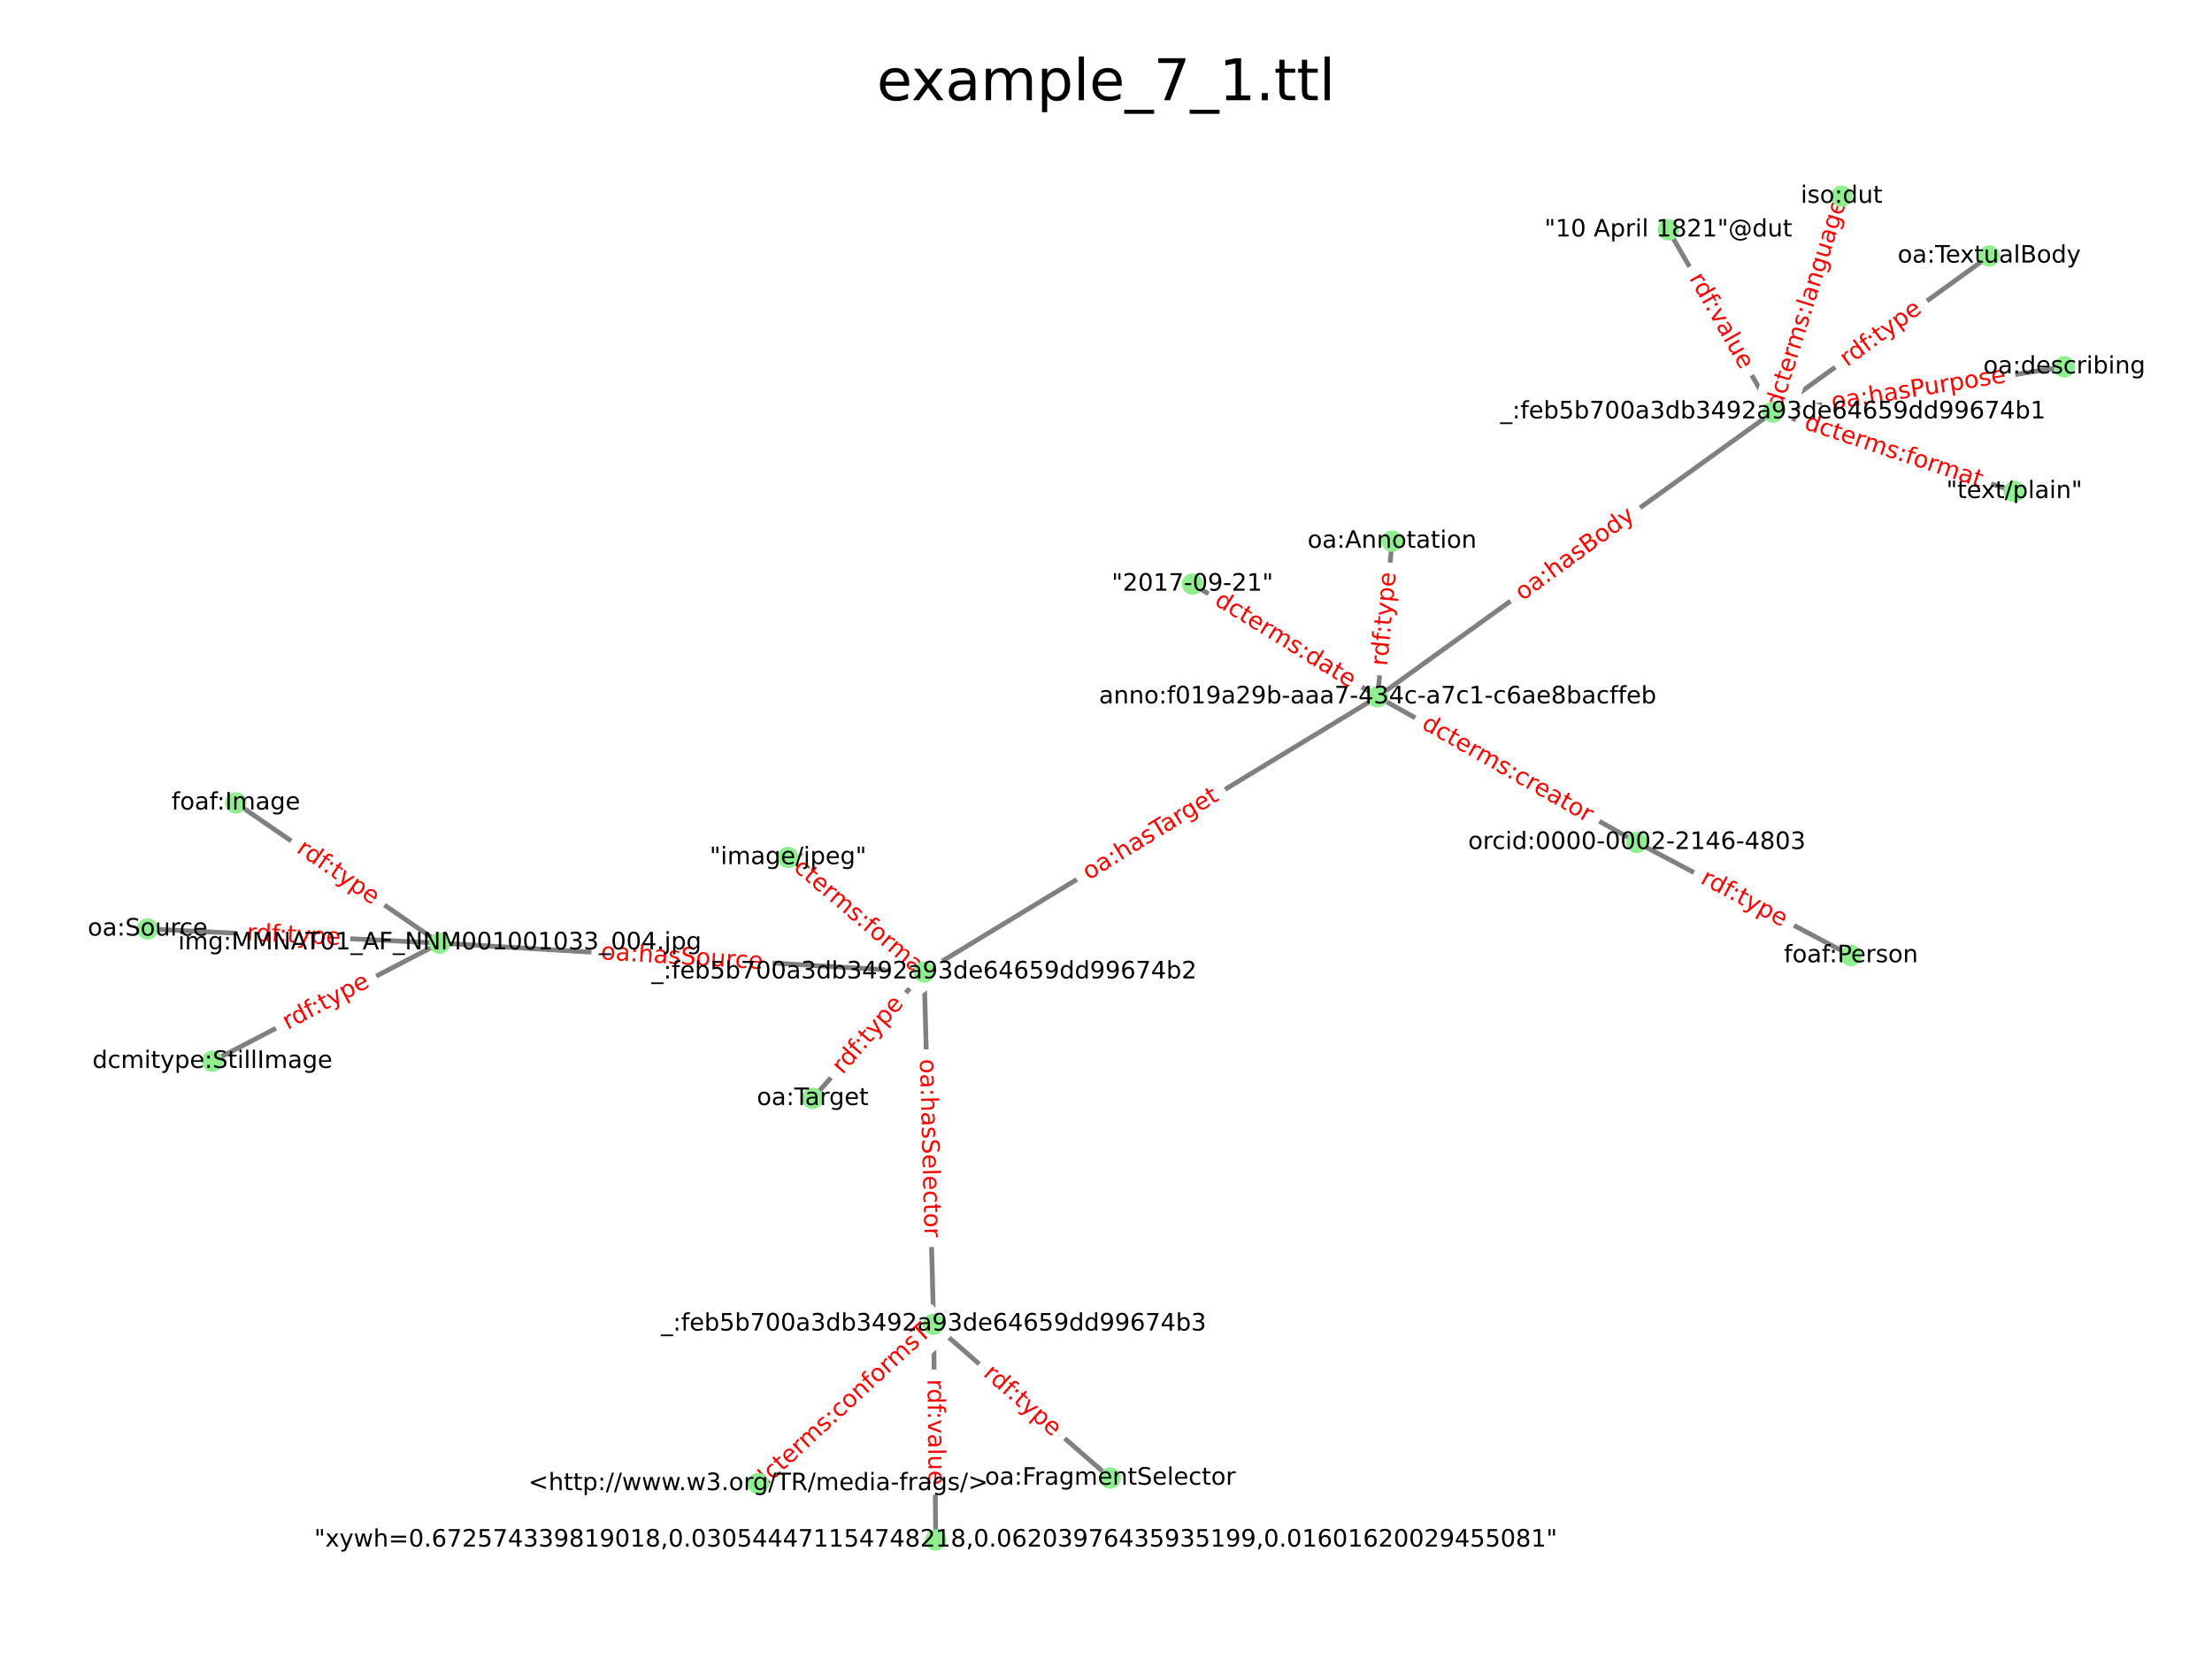 <?xml version="1.0" encoding="utf-8" standalone="no"?>
<!DOCTYPE svg PUBLIC "-//W3C//DTD SVG 1.1//EN"
  "http://www.w3.org/Graphics/SVG/1.1/DTD/svg11.dtd">
<!-- Created with matplotlib (https://matplotlib.org/) -->
<svg height="345.6pt" version="1.1" viewBox="0 0 460.8 345.6" width="460.8pt" xmlns="http://www.w3.org/2000/svg" xmlns:xlink="http://www.w3.org/1999/xlink">
 <defs>
  <style type="text/css">*{stroke-linecap:butt;stroke-linejoin:round;}</style>
 </defs>
 <g id="figure_1">
  <g id="patch_1">
   <path d="M 0 345.6 
L 460.8 345.6 
L 460.8 0 
L 0 0 
z
" style="fill:#ffffff;"/>
  </g>
  <g id="axes_1">
   <g id="LineCollection_1">
    <path clip-path="url(#p9508396d1f)" d="M 91.618 196.463 
L 49.133 167.261 
" style="fill:none;stroke:#808080;"/>
    <path clip-path="url(#p9508396d1f)" d="M 91.618 196.463 
L 44.25 221.09 
" style="fill:none;stroke:#808080;"/>
    <path clip-path="url(#p9508396d1f)" d="M 91.618 196.463 
L 30.764 193.523 
" style="fill:none;stroke:#808080;"/>
    <path clip-path="url(#p9508396d1f)" d="M 91.618 196.463 
L 192.512 202.512 
" style="fill:none;stroke:#808080;"/>
    <path clip-path="url(#p9508396d1f)" d="M 369.337 85.85 
L 419.612 102.375 
" style="fill:none;stroke:#808080;"/>
    <path clip-path="url(#p9508396d1f)" d="M 369.337 85.85 
L 347.543 47.886 
" style="fill:none;stroke:#808080;"/>
    <path clip-path="url(#p9508396d1f)" d="M 369.337 85.85 
L 414.393 53.32 
" style="fill:none;stroke:#808080;"/>
    <path clip-path="url(#p9508396d1f)" d="M 369.337 85.85 
L 430.036 76.416 
" style="fill:none;stroke:#808080;"/>
    <path clip-path="url(#p9508396d1f)" d="M 369.337 85.85 
L 383.633 40.876 
" style="fill:none;stroke:#808080;"/>
    <path clip-path="url(#p9508396d1f)" d="M 369.337 85.85 
L 286.992 145.148 
" style="fill:none;stroke:#808080;"/>
    <path clip-path="url(#p9508396d1f)" d="M 194.494 275.863 
L 194.935 320.804 
" style="fill:none;stroke:#808080;"/>
    <path clip-path="url(#p9508396d1f)" d="M 194.494 275.863 
L 157.958 309.048 
" style="fill:none;stroke:#808080;"/>
    <path clip-path="url(#p9508396d1f)" d="M 194.494 275.863 
L 231.294 307.909 
" style="fill:none;stroke:#808080;"/>
    <path clip-path="url(#p9508396d1f)" d="M 194.494 275.863 
L 192.512 202.512 
" style="fill:none;stroke:#808080;"/>
    <path clip-path="url(#p9508396d1f)" d="M 192.512 202.512 
L 164.162 178.631 
" style="fill:none;stroke:#808080;"/>
    <path clip-path="url(#p9508396d1f)" d="M 192.512 202.512 
L 169.301 228.816 
" style="fill:none;stroke:#808080;"/>
    <path clip-path="url(#p9508396d1f)" d="M 192.512 202.512 
L 286.992 145.148 
" style="fill:none;stroke:#808080;"/>
    <path clip-path="url(#p9508396d1f)" d="M 286.992 145.148 
L 289.997 112.739 
" style="fill:none;stroke:#808080;"/>
    <path clip-path="url(#p9508396d1f)" d="M 286.992 145.148 
L 341 175.482 
" style="fill:none;stroke:#808080;"/>
    <path clip-path="url(#p9508396d1f)" d="M 286.992 145.148 
L 248.415 121.67 
" style="fill:none;stroke:#808080;"/>
    <path clip-path="url(#p9508396d1f)" d="M 341 175.482 
L 385.593 199.073 
" style="fill:none;stroke:#808080;"/>
   </g>
   <g id="text_1">
    <g id="patch_2">
     <path clip-path="url(#p9508396d1f)" d="M 60.104 179.482 
L 76.165 190.673 
Q 77.396 191.531 78.254 190.3 
L 81.02 186.33 
Q 81.877 185.099 80.647 184.242 
L 64.585 173.051 
Q 63.355 172.193 62.497 173.424 
L 59.731 177.394 
Q 58.873 178.625 60.104 179.482 
z
" style="fill:#ffffff;stroke:#ffffff;stroke-linejoin:miter;"/>
    </g>
    <g clip-path="url(#p9508396d1f)">
     <!-- rdf:type -->
     <g style="fill:#ff0000;" transform="translate(61.556 177.398)rotate(-325.133)scale(0.05 -0.05)">
      <defs>
       <path d="M 41.109 46.297 
Q 39.594 47.172 37.812 47.578 
Q 36.031 48 33.891 48 
Q 26.266 48 22.188 43.047 
Q 18.109 38.094 18.109 28.812 
L 18.109 0 
L 9.078 0 
L 9.078 54.688 
L 18.109 54.688 
L 18.109 46.188 
Q 20.953 51.172 25.484 53.578 
Q 30.031 56 36.531 56 
Q 37.453 56 38.578 55.875 
Q 39.703 55.766 41.062 55.516 
z
" id="DejaVuSans-114"/>
       <path d="M 45.406 46.391 
L 45.406 75.984 
L 54.391 75.984 
L 54.391 0 
L 45.406 0 
L 45.406 8.203 
Q 42.578 3.328 38.25 0.953 
Q 33.938 -1.422 27.875 -1.422 
Q 17.969 -1.422 11.734 6.484 
Q 5.516 14.406 5.516 27.297 
Q 5.516 40.188 11.734 48.094 
Q 17.969 56 27.875 56 
Q 33.938 56 38.25 53.625 
Q 42.578 51.266 45.406 46.391 
z
M 14.797 27.297 
Q 14.797 17.391 18.875 11.75 
Q 22.953 6.109 30.078 6.109 
Q 37.203 6.109 41.297 11.75 
Q 45.406 17.391 45.406 27.297 
Q 45.406 37.203 41.297 42.844 
Q 37.203 48.484 30.078 48.484 
Q 22.953 48.484 18.875 42.844 
Q 14.797 37.203 14.797 27.297 
z
" id="DejaVuSans-100"/>
       <path d="M 37.109 75.984 
L 37.109 68.5 
L 28.516 68.5 
Q 23.688 68.5 21.797 66.547 
Q 19.922 64.594 19.922 59.516 
L 19.922 54.688 
L 34.719 54.688 
L 34.719 47.703 
L 19.922 47.703 
L 19.922 0 
L 10.891 0 
L 10.891 47.703 
L 2.297 47.703 
L 2.297 54.688 
L 10.891 54.688 
L 10.891 58.5 
Q 10.891 67.625 15.141 71.797 
Q 19.391 75.984 28.609 75.984 
z
" id="DejaVuSans-102"/>
       <path d="M 11.719 12.406 
L 22.016 12.406 
L 22.016 0 
L 11.719 0 
z
M 11.719 51.703 
L 22.016 51.703 
L 22.016 39.312 
L 11.719 39.312 
z
" id="DejaVuSans-58"/>
       <path d="M 18.312 70.219 
L 18.312 54.688 
L 36.812 54.688 
L 36.812 47.703 
L 18.312 47.703 
L 18.312 18.016 
Q 18.312 11.328 20.141 9.422 
Q 21.969 7.516 27.594 7.516 
L 36.812 7.516 
L 36.812 0 
L 27.594 0 
Q 17.188 0 13.234 3.875 
Q 9.281 7.766 9.281 18.016 
L 9.281 47.703 
L 2.688 47.703 
L 2.688 54.688 
L 9.281 54.688 
L 9.281 70.219 
z
" id="DejaVuSans-116"/>
       <path d="M 32.172 -5.078 
Q 28.375 -14.844 24.75 -17.812 
Q 21.141 -20.797 15.094 -20.797 
L 7.906 -20.797 
L 7.906 -13.281 
L 13.188 -13.281 
Q 16.891 -13.281 18.938 -11.516 
Q 21 -9.766 23.484 -3.219 
L 25.094 0.875 
L 2.984 54.688 
L 12.5 54.688 
L 29.594 11.922 
L 46.688 54.688 
L 56.203 54.688 
z
" id="DejaVuSans-121"/>
       <path d="M 18.109 8.203 
L 18.109 -20.797 
L 9.078 -20.797 
L 9.078 54.688 
L 18.109 54.688 
L 18.109 46.391 
Q 20.953 51.266 25.266 53.625 
Q 29.594 56 35.594 56 
Q 45.562 56 51.781 48.094 
Q 58.016 40.188 58.016 27.297 
Q 58.016 14.406 51.781 6.484 
Q 45.562 -1.422 35.594 -1.422 
Q 29.594 -1.422 25.266 0.953 
Q 20.953 3.328 18.109 8.203 
z
M 48.688 27.297 
Q 48.688 37.203 44.609 42.844 
Q 40.531 48.484 33.406 48.484 
Q 26.266 48.484 22.188 42.844 
Q 18.109 37.203 18.109 27.297 
Q 18.109 17.391 22.188 11.75 
Q 26.266 6.109 33.406 6.109 
Q 40.531 6.109 44.609 11.75 
Q 48.688 17.391 48.688 27.297 
z
" id="DejaVuSans-112"/>
       <path d="M 56.203 29.594 
L 56.203 25.203 
L 14.891 25.203 
Q 15.484 15.922 20.484 11.062 
Q 25.484 6.203 34.422 6.203 
Q 39.594 6.203 44.453 7.469 
Q 49.312 8.734 54.109 11.281 
L 54.109 2.781 
Q 49.266 0.734 44.188 -0.344 
Q 39.109 -1.422 33.891 -1.422 
Q 20.797 -1.422 13.156 6.188 
Q 5.516 13.812 5.516 26.812 
Q 5.516 40.234 12.766 48.109 
Q 20.016 56 32.328 56 
Q 43.359 56 49.781 48.891 
Q 56.203 41.797 56.203 29.594 
z
M 47.219 32.234 
Q 47.125 39.594 43.094 43.984 
Q 39.062 48.391 32.422 48.391 
Q 24.906 48.391 20.391 44.141 
Q 15.875 39.891 15.188 32.172 
z
" id="DejaVuSans-101"/>
      </defs>
      <use xlink:href="#DejaVuSans-114"/>
      <use x="39.363" xlink:href="#DejaVuSans-100"/>
      <use x="102.84" xlink:href="#DejaVuSans-102"/>
      <use x="134.42" xlink:href="#DejaVuSans-58"/>
      <use x="168.111" xlink:href="#DejaVuSans-116"/>
      <use x="207.32" xlink:href="#DejaVuSans-121"/>
      <use x="266.5" xlink:href="#DejaVuSans-112"/>
      <use x="329.977" xlink:href="#DejaVuSans-101"/>
     </g>
    </g>
   </g>
   <g id="text_2">
    <g id="patch_3">
     <path clip-path="url(#p9508396d1f)" d="M 61.102 216.808 
L 78.42 207.681 
Q 79.747 206.981 79.048 205.654 
L 76.792 201.373 
Q 76.092 200.046 74.765 200.746 
L 57.447 209.873 
Q 56.12 210.572 56.82 211.899 
L 59.076 216.18 
Q 59.775 217.507 61.102 216.808 
z
" style="fill:#ffffff;stroke:#ffffff;stroke-linejoin:miter;"/>
    </g>
    <g clip-path="url(#p9508396d1f)">
     <!-- rdf:type -->
     <g style="fill:#ff0000;" transform="translate(59.918 214.561)rotate(-27.79)scale(0.05 -0.05)">
      <use xlink:href="#DejaVuSans-114"/>
      <use x="39.363" xlink:href="#DejaVuSans-100"/>
      <use x="102.84" xlink:href="#DejaVuSans-102"/>
      <use x="134.42" xlink:href="#DejaVuSans-58"/>
      <use x="168.111" xlink:href="#DejaVuSans-116"/>
      <use x="207.32" xlink:href="#DejaVuSans-121"/>
      <use x="266.5" xlink:href="#DejaVuSans-112"/>
      <use x="329.977" xlink:href="#DejaVuSans-101"/>
     </g>
    </g>
   </g>
   <g id="text_3">
    <g id="patch_4">
     <path clip-path="url(#p9508396d1f)" d="M 51.223 198.429 
L 70.775 199.387 
Q 72.273 199.46 72.347 197.962 
L 72.583 193.129 
Q 72.657 191.63 71.159 191.557 
L 51.606 190.599 
Q 50.108 190.526 50.035 192.024 
L 49.798 196.857 
Q 49.725 198.356 51.223 198.429 
z
" style="fill:#ffffff;stroke:#ffffff;stroke-linejoin:miter;"/>
    </g>
    <g clip-path="url(#p9508396d1f)">
     <!-- rdf:type -->
     <g style="fill:#ff0000;" transform="translate(51.347 195.892)rotate(-357.196)scale(0.05 -0.05)">
      <use xlink:href="#DejaVuSans-114"/>
      <use x="39.363" xlink:href="#DejaVuSans-100"/>
      <use x="102.84" xlink:href="#DejaVuSans-102"/>
      <use x="134.42" xlink:href="#DejaVuSans-58"/>
      <use x="168.111" xlink:href="#DejaVuSans-116"/>
      <use x="207.32" xlink:href="#DejaVuSans-121"/>
      <use x="266.5" xlink:href="#DejaVuSans-112"/>
      <use x="329.977" xlink:href="#DejaVuSans-101"/>
     </g>
    </g>
   </g>
   <g id="text_4">
    <g id="patch_5">
     <path clip-path="url(#p9508396d1f)" d="M 124.95 202.374 
L 158.704 204.425 
Q 160.201 204.516 160.292 203.019 
L 160.586 198.189 
Q 160.677 196.692 159.18 196.601 
L 125.425 194.55 
Q 123.928 194.459 123.837 195.956 
L 123.544 200.786 
Q 123.453 202.283 124.95 202.374 
z
" style="fill:#ffffff;stroke:#ffffff;stroke-linejoin:miter;"/>
    </g>
    <g clip-path="url(#p9508396d1f)">
     <!-- oa:hasSource -->
     <g style="fill:#ff0000;" transform="translate(125.104 199.839)rotate(-356.522)scale(0.05 -0.05)">
      <defs>
       <path d="M 30.609 48.391 
Q 23.391 48.391 19.188 42.75 
Q 14.984 37.109 14.984 27.297 
Q 14.984 17.484 19.156 11.844 
Q 23.344 6.203 30.609 6.203 
Q 37.797 6.203 41.984 11.859 
Q 46.188 17.531 46.188 27.297 
Q 46.188 37.016 41.984 42.703 
Q 37.797 48.391 30.609 48.391 
z
M 30.609 56 
Q 42.328 56 49.016 48.375 
Q 55.719 40.766 55.719 27.297 
Q 55.719 13.875 49.016 6.219 
Q 42.328 -1.422 30.609 -1.422 
Q 18.844 -1.422 12.172 6.219 
Q 5.516 13.875 5.516 27.297 
Q 5.516 40.766 12.172 48.375 
Q 18.844 56 30.609 56 
z
" id="DejaVuSans-111"/>
       <path d="M 34.281 27.484 
Q 23.391 27.484 19.188 25 
Q 14.984 22.516 14.984 16.5 
Q 14.984 11.719 18.141 8.906 
Q 21.297 6.109 26.703 6.109 
Q 34.188 6.109 38.703 11.406 
Q 43.219 16.703 43.219 25.484 
L 43.219 27.484 
z
M 52.203 31.203 
L 52.203 0 
L 43.219 0 
L 43.219 8.297 
Q 40.141 3.328 35.547 0.953 
Q 30.953 -1.422 24.312 -1.422 
Q 15.922 -1.422 10.953 3.297 
Q 6 8.016 6 15.922 
Q 6 25.141 12.172 29.828 
Q 18.359 34.516 30.609 34.516 
L 43.219 34.516 
L 43.219 35.406 
Q 43.219 41.609 39.141 45 
Q 35.062 48.391 27.688 48.391 
Q 23 48.391 18.547 47.266 
Q 14.109 46.141 10.016 43.891 
L 10.016 52.203 
Q 14.938 54.109 19.578 55.047 
Q 24.219 56 28.609 56 
Q 40.484 56 46.344 49.844 
Q 52.203 43.703 52.203 31.203 
z
" id="DejaVuSans-97"/>
       <path d="M 54.891 33.016 
L 54.891 0 
L 45.906 0 
L 45.906 32.719 
Q 45.906 40.484 42.875 44.328 
Q 39.844 48.188 33.797 48.188 
Q 26.516 48.188 22.312 43.547 
Q 18.109 38.922 18.109 30.906 
L 18.109 0 
L 9.078 0 
L 9.078 75.984 
L 18.109 75.984 
L 18.109 46.188 
Q 21.344 51.125 25.703 53.562 
Q 30.078 56 35.797 56 
Q 45.219 56 50.047 50.172 
Q 54.891 44.344 54.891 33.016 
z
" id="DejaVuSans-104"/>
       <path d="M 44.281 53.078 
L 44.281 44.578 
Q 40.484 46.531 36.375 47.5 
Q 32.281 48.484 27.875 48.484 
Q 21.188 48.484 17.844 46.438 
Q 14.5 44.391 14.5 40.281 
Q 14.5 37.156 16.891 35.375 
Q 19.281 33.594 26.516 31.984 
L 29.594 31.297 
Q 39.156 29.25 43.188 25.516 
Q 47.219 21.781 47.219 15.094 
Q 47.219 7.469 41.188 3.016 
Q 35.156 -1.422 24.609 -1.422 
Q 20.219 -1.422 15.453 -0.562 
Q 10.688 0.297 5.422 2 
L 5.422 11.281 
Q 10.406 8.688 15.234 7.391 
Q 20.062 6.109 24.812 6.109 
Q 31.156 6.109 34.562 8.281 
Q 37.984 10.453 37.984 14.406 
Q 37.984 18.062 35.516 20.016 
Q 33.062 21.969 24.703 23.781 
L 21.578 24.516 
Q 13.234 26.266 9.516 29.906 
Q 5.812 33.547 5.812 39.891 
Q 5.812 47.609 11.281 51.797 
Q 16.75 56 26.812 56 
Q 31.781 56 36.172 55.266 
Q 40.578 54.547 44.281 53.078 
z
" id="DejaVuSans-115"/>
       <path d="M 53.516 70.516 
L 53.516 60.891 
Q 47.906 63.578 42.922 64.891 
Q 37.938 66.219 33.297 66.219 
Q 25.25 66.219 20.875 63.094 
Q 16.5 59.969 16.5 54.203 
Q 16.5 49.359 19.406 46.891 
Q 22.312 44.438 30.422 42.922 
L 36.375 41.703 
Q 47.406 39.594 52.656 34.297 
Q 57.906 29 57.906 20.125 
Q 57.906 9.516 50.797 4.047 
Q 43.703 -1.422 29.984 -1.422 
Q 24.812 -1.422 18.969 -0.25 
Q 13.141 0.922 6.891 3.219 
L 6.891 13.375 
Q 12.891 10.016 18.656 8.297 
Q 24.422 6.594 29.984 6.594 
Q 38.422 6.594 43.016 9.906 
Q 47.609 13.234 47.609 19.391 
Q 47.609 24.75 44.312 27.781 
Q 41.016 30.812 33.5 32.328 
L 27.484 33.5 
Q 16.453 35.688 11.516 40.375 
Q 6.594 45.062 6.594 53.422 
Q 6.594 63.094 13.406 68.656 
Q 20.219 74.219 32.172 74.219 
Q 37.312 74.219 42.625 73.281 
Q 47.953 72.359 53.516 70.516 
z
" id="DejaVuSans-83"/>
       <path d="M 8.5 21.578 
L 8.5 54.688 
L 17.484 54.688 
L 17.484 21.922 
Q 17.484 14.156 20.5 10.266 
Q 23.531 6.391 29.594 6.391 
Q 36.859 6.391 41.078 11.031 
Q 45.312 15.672 45.312 23.688 
L 45.312 54.688 
L 54.297 54.688 
L 54.297 0 
L 45.312 0 
L 45.312 8.406 
Q 42.047 3.422 37.719 1 
Q 33.406 -1.422 27.688 -1.422 
Q 18.266 -1.422 13.375 4.438 
Q 8.5 10.297 8.5 21.578 
z
M 31.109 56 
z
" id="DejaVuSans-117"/>
       <path d="M 48.781 52.594 
L 48.781 44.188 
Q 44.969 46.297 41.141 47.344 
Q 37.312 48.391 33.406 48.391 
Q 24.656 48.391 19.812 42.844 
Q 14.984 37.312 14.984 27.297 
Q 14.984 17.281 19.812 11.734 
Q 24.656 6.203 33.406 6.203 
Q 37.312 6.203 41.141 7.25 
Q 44.969 8.297 48.781 10.406 
L 48.781 2.094 
Q 45.016 0.344 40.984 -0.531 
Q 36.969 -1.422 32.422 -1.422 
Q 20.062 -1.422 12.781 6.344 
Q 5.516 14.109 5.516 27.297 
Q 5.516 40.672 12.859 48.328 
Q 20.219 56 33.016 56 
Q 37.156 56 41.109 55.141 
Q 45.062 54.297 48.781 52.594 
z
" id="DejaVuSans-99"/>
      </defs>
      <use xlink:href="#DejaVuSans-111"/>
      <use x="61.182" xlink:href="#DejaVuSans-97"/>
      <use x="122.461" xlink:href="#DejaVuSans-58"/>
      <use x="156.152" xlink:href="#DejaVuSans-104"/>
      <use x="219.531" xlink:href="#DejaVuSans-97"/>
      <use x="280.811" xlink:href="#DejaVuSans-115"/>
      <use x="332.91" xlink:href="#DejaVuSans-83"/>
      <use x="396.387" xlink:href="#DejaVuSans-111"/>
      <use x="457.568" xlink:href="#DejaVuSans-117"/>
      <use x="520.947" xlink:href="#DejaVuSans-114"/>
      <use x="559.811" xlink:href="#DejaVuSans-99"/>
      <use x="614.791" xlink:href="#DejaVuSans-101"/>
     </g>
    </g>
   </g>
   <g id="text_5">
    <g id="patch_6">
     <path clip-path="url(#p9508396d1f)" d="M 374.845 91.704 
L 411.626 103.959 
Q 413.049 104.433 413.524 103.01 
L 415.053 98.419 
Q 415.527 96.996 414.104 96.522 
L 377.323 84.267 
Q 375.9 83.792 375.425 85.215 
L 373.896 89.806 
Q 373.422 91.229 374.845 91.704 
z
" style="fill:#ffffff;stroke:#ffffff;stroke-linejoin:miter;"/>
    </g>
    <g clip-path="url(#p9508396d1f)">
     <!-- dcterms:format -->
     <g style="fill:#ff0000;" transform="translate(375.648 89.294)rotate(-341.572)scale(0.05 -0.05)">
      <defs>
       <path d="M 52 44.188 
Q 55.375 50.25 60.062 53.125 
Q 64.75 56 71.094 56 
Q 79.641 56 84.281 50.016 
Q 88.922 44.047 88.922 33.016 
L 88.922 0 
L 79.891 0 
L 79.891 32.719 
Q 79.891 40.578 77.094 44.375 
Q 74.312 48.188 68.609 48.188 
Q 61.625 48.188 57.562 43.547 
Q 53.516 38.922 53.516 30.906 
L 53.516 0 
L 44.484 0 
L 44.484 32.719 
Q 44.484 40.625 41.703 44.406 
Q 38.922 48.188 33.109 48.188 
Q 26.219 48.188 22.156 43.531 
Q 18.109 38.875 18.109 30.906 
L 18.109 0 
L 9.078 0 
L 9.078 54.688 
L 18.109 54.688 
L 18.109 46.188 
Q 21.188 51.219 25.484 53.609 
Q 29.781 56 35.688 56 
Q 41.656 56 45.828 52.969 
Q 50 49.953 52 44.188 
z
" id="DejaVuSans-109"/>
      </defs>
      <use xlink:href="#DejaVuSans-100"/>
      <use x="63.477" xlink:href="#DejaVuSans-99"/>
      <use x="118.457" xlink:href="#DejaVuSans-116"/>
      <use x="157.666" xlink:href="#DejaVuSans-101"/>
      <use x="219.189" xlink:href="#DejaVuSans-114"/>
      <use x="258.553" xlink:href="#DejaVuSans-109"/>
      <use x="355.965" xlink:href="#DejaVuSans-115"/>
      <use x="408.064" xlink:href="#DejaVuSans-58"/>
      <use x="441.756" xlink:href="#DejaVuSans-102"/>
      <use x="476.961" xlink:href="#DejaVuSans-111"/>
      <use x="538.143" xlink:href="#DejaVuSans-114"/>
      <use x="577.506" xlink:href="#DejaVuSans-109"/>
      <use x="674.918" xlink:href="#DejaVuSans-97"/>
      <use x="736.197" xlink:href="#DejaVuSans-116"/>
     </g>
    </g>
   </g>
   <g id="text_6">
    <g id="patch_7">
     <path clip-path="url(#p9508396d1f)" d="M 349.593 59.2 
L 360.466 78.399 
Q 361.205 79.704 362.51 78.965 
L 366.721 76.58 
Q 368.026 75.841 367.287 74.536 
L 356.414 55.337 
Q 355.675 54.032 354.37 54.771 
L 350.159 57.156 
Q 348.854 57.895 349.593 59.2 
z
" style="fill:#ffffff;stroke:#ffffff;stroke-linejoin:miter;"/>
    </g>
    <g clip-path="url(#p9508396d1f)">
     <!-- rdf:value -->
     <g style="fill:#ff0000;" transform="translate(351.803 57.949)rotate(-299.524)scale(0.05 -0.05)">
      <defs>
       <path d="M 2.984 54.688 
L 12.5 54.688 
L 29.594 8.797 
L 46.688 54.688 
L 56.203 54.688 
L 35.688 0 
L 23.484 0 
z
" id="DejaVuSans-118"/>
       <path d="M 9.422 75.984 
L 18.406 75.984 
L 18.406 0 
L 9.422 0 
z
" id="DejaVuSans-108"/>
      </defs>
      <use xlink:href="#DejaVuSans-114"/>
      <use x="39.363" xlink:href="#DejaVuSans-100"/>
      <use x="102.84" xlink:href="#DejaVuSans-102"/>
      <use x="134.42" xlink:href="#DejaVuSans-58"/>
      <use x="168.111" xlink:href="#DejaVuSans-118"/>
      <use x="227.291" xlink:href="#DejaVuSans-97"/>
      <use x="288.57" xlink:href="#DejaVuSans-108"/>
      <use x="316.354" xlink:href="#DejaVuSans-117"/>
      <use x="379.732" xlink:href="#DejaVuSans-101"/>
     </g>
    </g>
   </g>
   <g id="text_7">
    <g id="patch_8">
     <path clip-path="url(#p9508396d1f)" d="M 386.282 78.529 
L 402.079 66.967 
Q 403.289 66.081 402.403 64.871 
L 399.545 60.966 
Q 398.659 59.755 397.449 60.641 
L 381.652 72.203 
Q 380.441 73.089 381.327 74.299 
L 384.185 78.204 
Q 385.071 79.415 386.282 78.529 
z
" style="fill:#ffffff;stroke:#ffffff;stroke-linejoin:miter;"/>
    </g>
    <g clip-path="url(#p9508396d1f)">
     <!-- rdf:type -->
     <g style="fill:#ff0000;" transform="translate(384.782 76.479)rotate(-36.199)scale(0.05 -0.05)">
      <use xlink:href="#DejaVuSans-114"/>
      <use x="39.363" xlink:href="#DejaVuSans-100"/>
      <use x="102.84" xlink:href="#DejaVuSans-102"/>
      <use x="134.42" xlink:href="#DejaVuSans-58"/>
      <use x="168.111" xlink:href="#DejaVuSans-116"/>
      <use x="207.32" xlink:href="#DejaVuSans-121"/>
      <use x="266.5" xlink:href="#DejaVuSans-112"/>
      <use x="329.977" xlink:href="#DejaVuSans-101"/>
     </g>
    </g>
   </g>
   <g id="text_8">
    <g id="patch_9">
     <path clip-path="url(#p9508396d1f)" d="M 382.165 87.862 
L 418.429 82.149 
Q 419.911 81.915 419.677 80.433 
L 418.924 75.653 
Q 418.691 74.172 417.209 74.405 
L 380.945 80.118 
Q 379.463 80.352 379.696 81.833 
L 380.449 86.613 
Q 380.683 88.095 382.165 87.862 
z
" style="fill:#ffffff;stroke:#ffffff;stroke-linejoin:miter;"/>
    </g>
    <g clip-path="url(#p9508396d1f)">
     <!-- oa:hasPurpose -->
     <g style="fill:#ff0000;" transform="translate(381.769 85.353)rotate(-8.953)scale(0.05 -0.05)">
      <defs>
       <path d="M 19.672 64.797 
L 19.672 37.406 
L 32.078 37.406 
Q 38.969 37.406 42.719 40.969 
Q 46.484 44.531 46.484 51.125 
Q 46.484 57.672 42.719 61.234 
Q 38.969 64.797 32.078 64.797 
z
M 9.812 72.906 
L 32.078 72.906 
Q 44.344 72.906 50.609 67.359 
Q 56.891 61.812 56.891 51.125 
Q 56.891 40.328 50.609 34.812 
Q 44.344 29.297 32.078 29.297 
L 19.672 29.297 
L 19.672 0 
L 9.812 0 
z
" id="DejaVuSans-80"/>
      </defs>
      <use xlink:href="#DejaVuSans-111"/>
      <use x="61.182" xlink:href="#DejaVuSans-97"/>
      <use x="122.461" xlink:href="#DejaVuSans-58"/>
      <use x="156.152" xlink:href="#DejaVuSans-104"/>
      <use x="219.531" xlink:href="#DejaVuSans-97"/>
      <use x="280.811" xlink:href="#DejaVuSans-115"/>
      <use x="332.91" xlink:href="#DejaVuSans-80"/>
      <use x="391.463" xlink:href="#DejaVuSans-117"/>
      <use x="454.842" xlink:href="#DejaVuSans-114"/>
      <use x="495.955" xlink:href="#DejaVuSans-112"/>
      <use x="559.432" xlink:href="#DejaVuSans-111"/>
      <use x="620.613" xlink:href="#DejaVuSans-115"/>
      <use x="672.713" xlink:href="#DejaVuSans-101"/>
     </g>
    </g>
   </g>
   <g id="text_9">
    <g id="patch_10">
     <path clip-path="url(#p9508396d1f)" d="M 373.438 86.18 
L 387.012 42.892 
Q 387.461 41.46 386.03 41.012 
L 381.412 39.564 
Q 379.981 39.115 379.532 40.546 
L 365.958 83.835 
Q 365.509 85.266 366.94 85.715 
L 371.558 87.163 
Q 372.989 87.612 373.438 86.18 
z
" style="fill:#ffffff;stroke:#ffffff;stroke-linejoin:miter;"/>
    </g>
    <g clip-path="url(#p9508396d1f)">
     <!-- dcterms:language -->
     <g style="fill:#ff0000;" transform="translate(371.014 85.421)rotate(-72.59)scale(0.05 -0.05)">
      <defs>
       <path d="M 54.891 33.016 
L 54.891 0 
L 45.906 0 
L 45.906 32.719 
Q 45.906 40.484 42.875 44.328 
Q 39.844 48.188 33.797 48.188 
Q 26.516 48.188 22.312 43.547 
Q 18.109 38.922 18.109 30.906 
L 18.109 0 
L 9.078 0 
L 9.078 54.688 
L 18.109 54.688 
L 18.109 46.188 
Q 21.344 51.125 25.703 53.562 
Q 30.078 56 35.797 56 
Q 45.219 56 50.047 50.172 
Q 54.891 44.344 54.891 33.016 
z
" id="DejaVuSans-110"/>
       <path d="M 45.406 27.984 
Q 45.406 37.75 41.375 43.109 
Q 37.359 48.484 30.078 48.484 
Q 22.859 48.484 18.828 43.109 
Q 14.797 37.75 14.797 27.984 
Q 14.797 18.266 18.828 12.891 
Q 22.859 7.516 30.078 7.516 
Q 37.359 7.516 41.375 12.891 
Q 45.406 18.266 45.406 27.984 
z
M 54.391 6.781 
Q 54.391 -7.172 48.188 -13.984 
Q 42 -20.797 29.203 -20.797 
Q 24.469 -20.797 20.266 -20.094 
Q 16.062 -19.391 12.109 -17.922 
L 12.109 -9.188 
Q 16.062 -11.328 19.922 -12.344 
Q 23.781 -13.375 27.781 -13.375 
Q 36.625 -13.375 41.016 -8.766 
Q 45.406 -4.156 45.406 5.172 
L 45.406 9.625 
Q 42.625 4.781 38.281 2.391 
Q 33.938 0 27.875 0 
Q 17.828 0 11.672 7.656 
Q 5.516 15.328 5.516 27.984 
Q 5.516 40.672 11.672 48.328 
Q 17.828 56 27.875 56 
Q 33.938 56 38.281 53.609 
Q 42.625 51.219 45.406 46.391 
L 45.406 54.688 
L 54.391 54.688 
z
" id="DejaVuSans-103"/>
      </defs>
      <use xlink:href="#DejaVuSans-100"/>
      <use x="63.477" xlink:href="#DejaVuSans-99"/>
      <use x="118.457" xlink:href="#DejaVuSans-116"/>
      <use x="157.666" xlink:href="#DejaVuSans-101"/>
      <use x="219.189" xlink:href="#DejaVuSans-114"/>
      <use x="258.553" xlink:href="#DejaVuSans-109"/>
      <use x="355.965" xlink:href="#DejaVuSans-115"/>
      <use x="408.064" xlink:href="#DejaVuSans-58"/>
      <use x="441.756" xlink:href="#DejaVuSans-108"/>
      <use x="469.539" xlink:href="#DejaVuSans-97"/>
      <use x="530.818" xlink:href="#DejaVuSans-110"/>
      <use x="594.197" xlink:href="#DejaVuSans-103"/>
      <use x="657.674" xlink:href="#DejaVuSans-117"/>
      <use x="721.053" xlink:href="#DejaVuSans-97"/>
      <use x="782.332" xlink:href="#DejaVuSans-103"/>
      <use x="845.809" xlink:href="#DejaVuSans-101"/>
     </g>
    </g>
   </g>
   <g id="text_10">
    <g id="patch_11">
     <path clip-path="url(#p9508396d1f)" d="M 318.655 127.293 
L 342.296 110.036 
Q 343.507 109.152 342.623 107.94 
L 339.77 104.032 
Q 338.886 102.82 337.674 103.705 
L 314.034 120.961 
Q 312.822 121.846 313.706 123.057 
L 316.559 126.966 
Q 317.444 128.177 318.655 127.293 
z
" style="fill:#ffffff;stroke:#ffffff;stroke-linejoin:miter;"/>
    </g>
    <g clip-path="url(#p9508396d1f)">
     <!-- oa:hasBody -->
     <g style="fill:#ff0000;" transform="translate(317.158 125.242)rotate(-36.128)scale(0.05 -0.05)">
      <defs>
       <path d="M 19.672 34.812 
L 19.672 8.109 
L 35.5 8.109 
Q 43.453 8.109 47.281 11.406 
Q 51.125 14.703 51.125 21.484 
Q 51.125 28.328 47.281 31.562 
Q 43.453 34.812 35.5 34.812 
z
M 19.672 64.797 
L 19.672 42.828 
L 34.281 42.828 
Q 41.5 42.828 45.031 45.531 
Q 48.578 48.25 48.578 53.812 
Q 48.578 59.328 45.031 62.062 
Q 41.5 64.797 34.281 64.797 
z
M 9.812 72.906 
L 35.016 72.906 
Q 46.297 72.906 52.391 68.219 
Q 58.5 63.531 58.5 54.891 
Q 58.5 48.188 55.375 44.234 
Q 52.25 40.281 46.188 39.312 
Q 53.469 37.75 57.5 32.781 
Q 61.531 27.828 61.531 20.406 
Q 61.531 10.641 54.891 5.312 
Q 48.25 0 35.984 0 
L 9.812 0 
z
" id="DejaVuSans-66"/>
      </defs>
      <use xlink:href="#DejaVuSans-111"/>
      <use x="61.182" xlink:href="#DejaVuSans-97"/>
      <use x="122.461" xlink:href="#DejaVuSans-58"/>
      <use x="156.152" xlink:href="#DejaVuSans-104"/>
      <use x="219.531" xlink:href="#DejaVuSans-97"/>
      <use x="280.811" xlink:href="#DejaVuSans-115"/>
      <use x="332.91" xlink:href="#DejaVuSans-66"/>
      <use x="401.514" xlink:href="#DejaVuSans-111"/>
      <use x="462.695" xlink:href="#DejaVuSans-100"/>
      <use x="526.172" xlink:href="#DejaVuSans-121"/>
     </g>
    </g>
   </g>
   <g id="text_11">
    <g id="patch_12">
     <path clip-path="url(#p9508396d1f)" d="M 190.688 287.34 
L 190.902 309.402 
Q 190.917 310.902 192.417 310.888 
L 197.256 310.841 
Q 198.755 310.826 198.741 309.326 
L 198.527 287.264 
Q 198.512 285.764 197.013 285.779 
L 192.174 285.826 
Q 190.674 285.84 190.688 287.34 
z
" style="fill:#ffffff;stroke:#ffffff;stroke-linejoin:miter;"/>
    </g>
    <g clip-path="url(#p9508396d1f)">
     <!-- rdf:value -->
     <g style="fill:#ff0000;" transform="translate(193.228 287.315)rotate(-270.555)scale(0.05 -0.05)">
      <use xlink:href="#DejaVuSans-114"/>
      <use x="39.363" xlink:href="#DejaVuSans-100"/>
      <use x="102.84" xlink:href="#DejaVuSans-102"/>
      <use x="134.42" xlink:href="#DejaVuSans-58"/>
      <use x="168.111" xlink:href="#DejaVuSans-118"/>
      <use x="227.291" xlink:href="#DejaVuSans-97"/>
      <use x="288.57" xlink:href="#DejaVuSans-108"/>
      <use x="316.354" xlink:href="#DejaVuSans-117"/>
      <use x="379.732" xlink:href="#DejaVuSans-101"/>
     </g>
    </g>
   </g>
   <g id="text_12">
    <g id="patch_13">
     <path clip-path="url(#p9508396d1f)" d="M 160.272 312.472 
L 197.49 278.205 
Q 198.593 277.189 197.577 276.086 
L 194.299 272.526 
Q 193.283 271.422 192.18 272.438 
L 154.962 306.705 
Q 153.858 307.721 154.874 308.825 
L 158.152 312.385 
Q 159.168 313.488 160.272 312.472 
z
" style="fill:#ffffff;stroke:#ffffff;stroke-linejoin:miter;"/>
    </g>
    <g clip-path="url(#p9508396d1f)">
     <!-- dcterms:conformsTo -->
     <g style="fill:#ff0000;" transform="translate(158.551 310.604)rotate(-42.636)scale(0.05 -0.05)">
      <defs>
       <path d="M -0.297 72.906 
L 61.375 72.906 
L 61.375 64.594 
L 35.5 64.594 
L 35.5 0 
L 25.594 0 
L 25.594 64.594 
L -0.297 64.594 
z
" id="DejaVuSans-84"/>
      </defs>
      <use xlink:href="#DejaVuSans-100"/>
      <use x="63.477" xlink:href="#DejaVuSans-99"/>
      <use x="118.457" xlink:href="#DejaVuSans-116"/>
      <use x="157.666" xlink:href="#DejaVuSans-101"/>
      <use x="219.189" xlink:href="#DejaVuSans-114"/>
      <use x="258.553" xlink:href="#DejaVuSans-109"/>
      <use x="355.965" xlink:href="#DejaVuSans-115"/>
      <use x="408.064" xlink:href="#DejaVuSans-58"/>
      <use x="441.756" xlink:href="#DejaVuSans-99"/>
      <use x="496.736" xlink:href="#DejaVuSans-111"/>
      <use x="557.918" xlink:href="#DejaVuSans-110"/>
      <use x="621.297" xlink:href="#DejaVuSans-102"/>
      <use x="656.502" xlink:href="#DejaVuSans-111"/>
      <use x="717.684" xlink:href="#DejaVuSans-114"/>
      <use x="757.047" xlink:href="#DejaVuSans-109"/>
      <use x="854.459" xlink:href="#DejaVuSans-115"/>
      <use x="906.559" xlink:href="#DejaVuSans-84"/>
      <use x="950.643" xlink:href="#DejaVuSans-111"/>
     </g>
    </g>
   </g>
   <g id="text_13">
    <g id="patch_14">
     <path clip-path="url(#p9508396d1f)" d="M 202.962 288.347 
L 217.638 301.301 
Q 218.763 302.294 219.755 301.17 
L 222.958 297.542 
Q 223.95 296.417 222.826 295.424 
L 208.15 282.47 
Q 207.025 281.477 206.033 282.602 
L 202.83 286.229 
Q 201.838 287.354 202.962 288.347 
z
" style="fill:#ffffff;stroke:#ffffff;stroke-linejoin:miter;"/>
    </g>
    <g clip-path="url(#p9508396d1f)">
     <!-- rdf:type -->
     <g style="fill:#ff0000;" transform="translate(204.643 286.443)rotate(-318.565)scale(0.05 -0.05)">
      <use xlink:href="#DejaVuSans-114"/>
      <use x="39.363" xlink:href="#DejaVuSans-100"/>
      <use x="102.84" xlink:href="#DejaVuSans-102"/>
      <use x="134.42" xlink:href="#DejaVuSans-58"/>
      <use x="168.111" xlink:href="#DejaVuSans-116"/>
      <use x="207.32" xlink:href="#DejaVuSans-121"/>
      <use x="266.5" xlink:href="#DejaVuSans-112"/>
      <use x="329.977" xlink:href="#DejaVuSans-101"/>
     </g>
    </g>
   </g>
   <g id="text_14">
    <g id="patch_15">
     <path clip-path="url(#p9508396d1f)" d="M 189.089 220.705 
L 190.08 257.878 
Q 190.12 259.377 191.62 259.338 
L 196.457 259.209 
Q 197.956 259.169 197.916 257.669 
L 196.925 220.496 
Q 196.886 218.997 195.386 219.037 
L 190.549 219.166 
Q 189.049 219.206 189.089 220.705 
z
" style="fill:#ffffff;stroke:#ffffff;stroke-linejoin:miter;"/>
    </g>
    <g clip-path="url(#p9508396d1f)">
     <!-- oa:hasSelector -->
     <g style="fill:#ff0000;" transform="translate(191.628 220.638)rotate(-271.527)scale(0.05 -0.05)">
      <use xlink:href="#DejaVuSans-111"/>
      <use x="61.182" xlink:href="#DejaVuSans-97"/>
      <use x="122.461" xlink:href="#DejaVuSans-58"/>
      <use x="156.152" xlink:href="#DejaVuSans-104"/>
      <use x="219.531" xlink:href="#DejaVuSans-97"/>
      <use x="280.811" xlink:href="#DejaVuSans-115"/>
      <use x="332.91" xlink:href="#DejaVuSans-83"/>
      <use x="396.387" xlink:href="#DejaVuSans-101"/>
      <use x="457.91" xlink:href="#DejaVuSans-108"/>
      <use x="485.693" xlink:href="#DejaVuSans-101"/>
      <use x="547.217" xlink:href="#DejaVuSans-99"/>
      <use x="602.197" xlink:href="#DejaVuSans-116"/>
      <use x="641.406" xlink:href="#DejaVuSans-111"/>
      <use x="702.588" xlink:href="#DejaVuSans-114"/>
     </g>
    </g>
   </g>
   <g id="text_15">
    <g id="patch_16">
     <path clip-path="url(#p9508396d1f)" d="M 161.05 180.965 
L 190.534 206.14 
Q 191.674 207.114 192.648 205.973 
L 195.791 202.293 
Q 196.765 201.153 195.624 200.179 
L 166.141 175.003 
Q 165 174.029 164.026 175.17 
L 160.884 178.85 
Q 159.909 179.991 161.05 180.965 
z
" style="fill:#ffffff;stroke:#ffffff;stroke-linejoin:miter;"/>
    </g>
    <g clip-path="url(#p9508396d1f)">
     <!-- dcterms:format -->
     <g style="fill:#ff0000;" transform="translate(162.699 179.033)rotate(-319.507)scale(0.05 -0.05)">
      <use xlink:href="#DejaVuSans-100"/>
      <use x="63.477" xlink:href="#DejaVuSans-99"/>
      <use x="118.457" xlink:href="#DejaVuSans-116"/>
      <use x="157.666" xlink:href="#DejaVuSans-101"/>
      <use x="219.189" xlink:href="#DejaVuSans-114"/>
      <use x="258.553" xlink:href="#DejaVuSans-109"/>
      <use x="355.965" xlink:href="#DejaVuSans-115"/>
      <use x="408.064" xlink:href="#DejaVuSans-58"/>
      <use x="441.756" xlink:href="#DejaVuSans-102"/>
      <use x="476.961" xlink:href="#DejaVuSans-111"/>
      <use x="538.143" xlink:href="#DejaVuSans-114"/>
      <use x="577.506" xlink:href="#DejaVuSans-109"/>
      <use x="674.918" xlink:href="#DejaVuSans-97"/>
      <use x="736.197" xlink:href="#DejaVuSans-116"/>
     </g>
    </g>
   </g>
   <g id="text_16">
    <g id="patch_17">
     <path clip-path="url(#p9508396d1f)" d="M 177.436 225.62 
L 190.289 210.855 
Q 191.274 209.723 190.143 208.739 
L 186.493 205.561 
Q 185.361 204.577 184.376 205.708 
L 171.523 220.473 
Q 170.539 221.604 171.67 222.589 
L 175.32 225.767 
Q 176.451 226.751 177.436 225.62 
z
" style="fill:#ffffff;stroke:#ffffff;stroke-linejoin:miter;"/>
    </g>
    <g clip-path="url(#p9508396d1f)">
     <!-- rdf:type -->
     <g style="fill:#ff0000;" transform="translate(175.52 223.952)rotate(-48.961)scale(0.05 -0.05)">
      <use xlink:href="#DejaVuSans-114"/>
      <use x="39.363" xlink:href="#DejaVuSans-100"/>
      <use x="102.84" xlink:href="#DejaVuSans-102"/>
      <use x="134.42" xlink:href="#DejaVuSans-58"/>
      <use x="168.111" xlink:href="#DejaVuSans-116"/>
      <use x="207.32" xlink:href="#DejaVuSans-121"/>
      <use x="266.5" xlink:href="#DejaVuSans-112"/>
      <use x="329.977" xlink:href="#DejaVuSans-101"/>
     </g>
    </g>
   </g>
   <g id="text_17">
    <g id="patch_18">
     <path clip-path="url(#p9508396d1f)" d="M 228.13 185.585 
L 255.482 168.751 
Q 256.76 167.964 255.974 166.687 
L 253.437 162.566 
Q 252.651 161.288 251.374 162.075 
L 224.022 178.909 
Q 222.744 179.695 223.53 180.972 
L 226.067 185.093 
Q 226.853 186.371 228.13 185.585 
z
" style="fill:#ffffff;stroke:#ffffff;stroke-linejoin:miter;"/>
    </g>
    <g clip-path="url(#p9508396d1f)">
     <!-- oa:hasTarget -->
     <g style="fill:#ff0000;" transform="translate(226.799 183.422)rotate(-31.611)scale(0.05 -0.05)">
      <use xlink:href="#DejaVuSans-111"/>
      <use x="61.182" xlink:href="#DejaVuSans-97"/>
      <use x="122.461" xlink:href="#DejaVuSans-58"/>
      <use x="156.152" xlink:href="#DejaVuSans-104"/>
      <use x="219.531" xlink:href="#DejaVuSans-97"/>
      <use x="280.811" xlink:href="#DejaVuSans-115"/>
      <use x="332.91" xlink:href="#DejaVuSans-84"/>
      <use x="377.494" xlink:href="#DejaVuSans-97"/>
      <use x="438.773" xlink:href="#DejaVuSans-114"/>
      <use x="478.137" xlink:href="#DejaVuSans-103"/>
      <use x="541.613" xlink:href="#DejaVuSans-101"/>
      <use x="603.137" xlink:href="#DejaVuSans-116"/>
     </g>
    </g>
   </g>
   <g id="text_18">
    <g id="patch_19">
     <path clip-path="url(#p9508396d1f)" d="M 291.506 139.047 
L 293.289 119.553 
Q 293.426 118.059 291.932 117.923 
L 287.113 117.482 
Q 285.619 117.345 285.483 118.839 
L 283.7 138.333 
Q 283.563 139.827 285.057 139.964 
L 289.876 140.405 
Q 291.37 140.541 291.506 139.047 
z
" style="fill:#ffffff;stroke:#ffffff;stroke-linejoin:miter;"/>
    </g>
    <g clip-path="url(#p9508396d1f)">
     <!-- rdf:type -->
     <g style="fill:#ff0000;" transform="translate(288.977 138.816)rotate(-84.775)scale(0.05 -0.05)">
      <use xlink:href="#DejaVuSans-114"/>
      <use x="39.363" xlink:href="#DejaVuSans-100"/>
      <use x="102.84" xlink:href="#DejaVuSans-102"/>
      <use x="134.42" xlink:href="#DejaVuSans-58"/>
      <use x="168.111" xlink:href="#DejaVuSans-116"/>
      <use x="207.32" xlink:href="#DejaVuSans-121"/>
      <use x="266.5" xlink:href="#DejaVuSans-112"/>
      <use x="329.977" xlink:href="#DejaVuSans-101"/>
     </g>
    </g>
   </g>
   <g id="text_19">
    <g id="patch_20">
     <path clip-path="url(#p9508396d1f)" d="M 294.678 153.826 
L 329.435 173.615 
Q 330.739 174.357 331.481 173.054 
L 333.875 168.849 
Q 334.617 167.545 333.314 166.803 
L 298.557 147.014 
Q 297.253 146.272 296.511 147.576 
L 294.117 151.781 
Q 293.375 153.084 294.678 153.826 
z
" style="fill:#ffffff;stroke:#ffffff;stroke-linejoin:miter;"/>
    </g>
    <g clip-path="url(#p9508396d1f)">
     <!-- dcterms:creator -->
     <g style="fill:#ff0000;" transform="translate(295.935 151.619)rotate(-330.345)scale(0.05 -0.05)">
      <use xlink:href="#DejaVuSans-100"/>
      <use x="63.477" xlink:href="#DejaVuSans-99"/>
      <use x="118.457" xlink:href="#DejaVuSans-116"/>
      <use x="157.666" xlink:href="#DejaVuSans-101"/>
      <use x="219.189" xlink:href="#DejaVuSans-114"/>
      <use x="258.553" xlink:href="#DejaVuSans-109"/>
      <use x="355.965" xlink:href="#DejaVuSans-115"/>
      <use x="408.064" xlink:href="#DejaVuSans-58"/>
      <use x="441.756" xlink:href="#DejaVuSans-99"/>
      <use x="496.736" xlink:href="#DejaVuSans-114"/>
      <use x="535.6" xlink:href="#DejaVuSans-101"/>
      <use x="597.123" xlink:href="#DejaVuSans-97"/>
      <use x="658.402" xlink:href="#DejaVuSans-116"/>
      <use x="697.611" xlink:href="#DejaVuSans-111"/>
      <use x="758.793" xlink:href="#DejaVuSans-114"/>
     </g>
    </g>
   </g>
   <g id="text_20">
    <g id="patch_21">
     <path clip-path="url(#p9508396d1f)" d="M 251.449 127.986 
L 279.843 145.503 
Q 281.119 146.29 281.907 145.014 
L 284.448 140.895 
Q 285.235 139.619 283.959 138.831 
L 255.564 121.315 
Q 254.288 120.527 253.5 121.804 
L 250.959 125.922 
Q 250.172 127.199 251.449 127.986 
z
" style="fill:#ffffff;stroke:#ffffff;stroke-linejoin:miter;"/>
    </g>
    <g clip-path="url(#p9508396d1f)">
     <!-- dcterms:date -->
     <g style="fill:#ff0000;" transform="translate(252.782 125.825)rotate(-328.329)scale(0.05 -0.05)">
      <use xlink:href="#DejaVuSans-100"/>
      <use x="63.477" xlink:href="#DejaVuSans-99"/>
      <use x="118.457" xlink:href="#DejaVuSans-116"/>
      <use x="157.666" xlink:href="#DejaVuSans-101"/>
      <use x="219.189" xlink:href="#DejaVuSans-114"/>
      <use x="258.553" xlink:href="#DejaVuSans-109"/>
      <use x="355.965" xlink:href="#DejaVuSans-115"/>
      <use x="408.064" xlink:href="#DejaVuSans-58"/>
      <use x="441.756" xlink:href="#DejaVuSans-100"/>
      <use x="505.232" xlink:href="#DejaVuSans-97"/>
      <use x="566.512" xlink:href="#DejaVuSans-116"/>
      <use x="605.721" xlink:href="#DejaVuSans-101"/>
     </g>
    </g>
   </g>
   <g id="text_21">
    <g id="patch_22">
     <path clip-path="url(#p9508396d1f)" d="M 352.818 186.106 
L 370.07 195.358 
Q 371.392 196.066 372.101 194.744 
L 374.388 190.48 
Q 375.097 189.158 373.775 188.449 
L 356.523 179.198 
Q 355.201 178.489 354.492 179.811 
L 352.205 184.075 
Q 351.496 185.397 352.818 186.106 
z
" style="fill:#ffffff;stroke:#ffffff;stroke-linejoin:miter;"/>
    </g>
    <g clip-path="url(#p9508396d1f)">
     <!-- rdf:type -->
     <g style="fill:#ff0000;" transform="translate(354.019 183.868)rotate(-331.797)scale(0.05 -0.05)">
      <use xlink:href="#DejaVuSans-114"/>
      <use x="39.363" xlink:href="#DejaVuSans-100"/>
      <use x="102.84" xlink:href="#DejaVuSans-102"/>
      <use x="134.42" xlink:href="#DejaVuSans-58"/>
      <use x="168.111" xlink:href="#DejaVuSans-116"/>
      <use x="207.32" xlink:href="#DejaVuSans-121"/>
      <use x="266.5" xlink:href="#DejaVuSans-112"/>
      <use x="329.977" xlink:href="#DejaVuSans-101"/>
     </g>
    </g>
   </g>
   <g id="PathCollection_1">
    <defs>
     <path d="M 0 1.732 
C 0.459 1.732 0.9 1.55 1.225 1.225 
C 1.55 0.9 1.732 0.459 1.732 0 
C 1.732 -0.459 1.55 -0.9 1.225 -1.225 
C 0.9 -1.55 0.459 -1.732 0 -1.732 
C -0.459 -1.732 -0.9 -1.55 -1.225 -1.225 
C -1.55 -0.9 -1.732 -0.459 -1.732 0 
C -1.732 0.459 -1.55 0.9 -1.225 1.225 
C -0.9 1.55 -0.459 1.732 0 1.732 
z
" id="mb0ad1dd703" style="stroke:#90ee90;"/>
    </defs>
    <g clip-path="url(#p9508396d1f)">
     <use style="fill:#90ee90;stroke:#90ee90;" x="91.618" xlink:href="#mb0ad1dd703" y="196.463"/>
     <use style="fill:#90ee90;stroke:#90ee90;" x="49.133" xlink:href="#mb0ad1dd703" y="167.261"/>
     <use style="fill:#90ee90;stroke:#90ee90;" x="44.25" xlink:href="#mb0ad1dd703" y="221.09"/>
     <use style="fill:#90ee90;stroke:#90ee90;" x="30.764" xlink:href="#mb0ad1dd703" y="193.523"/>
     <use style="fill:#90ee90;stroke:#90ee90;" x="369.337" xlink:href="#mb0ad1dd703" y="85.85"/>
     <use style="fill:#90ee90;stroke:#90ee90;" x="419.612" xlink:href="#mb0ad1dd703" y="102.375"/>
     <use style="fill:#90ee90;stroke:#90ee90;" x="194.494" xlink:href="#mb0ad1dd703" y="275.863"/>
     <use style="fill:#90ee90;stroke:#90ee90;" x="194.935" xlink:href="#mb0ad1dd703" y="320.804"/>
     <use style="fill:#90ee90;stroke:#90ee90;" x="192.512" xlink:href="#mb0ad1dd703" y="202.512"/>
     <use style="fill:#90ee90;stroke:#90ee90;" x="286.992" xlink:href="#mb0ad1dd703" y="145.148"/>
     <use style="fill:#90ee90;stroke:#90ee90;" x="289.997" xlink:href="#mb0ad1dd703" y="112.739"/>
     <use style="fill:#90ee90;stroke:#90ee90;" x="341" xlink:href="#mb0ad1dd703" y="175.482"/>
     <use style="fill:#90ee90;stroke:#90ee90;" x="385.593" xlink:href="#mb0ad1dd703" y="199.073"/>
     <use style="fill:#90ee90;stroke:#90ee90;" x="347.543" xlink:href="#mb0ad1dd703" y="47.886"/>
     <use style="fill:#90ee90;stroke:#90ee90;" x="157.958" xlink:href="#mb0ad1dd703" y="309.048"/>
     <use style="fill:#90ee90;stroke:#90ee90;" x="414.393" xlink:href="#mb0ad1dd703" y="53.32"/>
     <use style="fill:#90ee90;stroke:#90ee90;" x="430.036" xlink:href="#mb0ad1dd703" y="76.416"/>
     <use style="fill:#90ee90;stroke:#90ee90;" x="231.294" xlink:href="#mb0ad1dd703" y="307.909"/>
     <use style="fill:#90ee90;stroke:#90ee90;" x="164.162" xlink:href="#mb0ad1dd703" y="178.631"/>
     <use style="fill:#90ee90;stroke:#90ee90;" x="383.633" xlink:href="#mb0ad1dd703" y="40.876"/>
     <use style="fill:#90ee90;stroke:#90ee90;" x="169.301" xlink:href="#mb0ad1dd703" y="228.816"/>
     <use style="fill:#90ee90;stroke:#90ee90;" x="248.415" xlink:href="#mb0ad1dd703" y="121.67"/>
    </g>
   </g>
   <g id="text_22">
    <g clip-path="url(#p9508396d1f)">
     <!-- img:MMNAT01_AF_NNM001001033_004.jpg -->
     <g transform="translate(37.103 197.773)scale(0.05 -0.05)">
      <defs>
       <path d="M 9.422 54.688 
L 18.406 54.688 
L 18.406 0 
L 9.422 0 
z
M 9.422 75.984 
L 18.406 75.984 
L 18.406 64.594 
L 9.422 64.594 
z
" id="DejaVuSans-105"/>
       <path d="M 9.812 72.906 
L 24.516 72.906 
L 43.109 23.297 
L 61.812 72.906 
L 76.516 72.906 
L 76.516 0 
L 66.891 0 
L 66.891 64.016 
L 48.094 14.016 
L 38.188 14.016 
L 19.391 64.016 
L 19.391 0 
L 9.812 0 
z
" id="DejaVuSans-77"/>
       <path d="M 9.812 72.906 
L 23.094 72.906 
L 55.422 11.922 
L 55.422 72.906 
L 64.984 72.906 
L 64.984 0 
L 51.703 0 
L 19.391 60.984 
L 19.391 0 
L 9.812 0 
z
" id="DejaVuSans-78"/>
       <path d="M 34.188 63.188 
L 20.797 26.906 
L 47.609 26.906 
z
M 28.609 72.906 
L 39.797 72.906 
L 67.578 0 
L 57.328 0 
L 50.688 18.703 
L 17.828 18.703 
L 11.188 0 
L 0.781 0 
z
" id="DejaVuSans-65"/>
       <path d="M 31.781 66.406 
Q 24.172 66.406 20.328 58.906 
Q 16.5 51.422 16.5 36.375 
Q 16.5 21.391 20.328 13.891 
Q 24.172 6.391 31.781 6.391 
Q 39.453 6.391 43.281 13.891 
Q 47.125 21.391 47.125 36.375 
Q 47.125 51.422 43.281 58.906 
Q 39.453 66.406 31.781 66.406 
z
M 31.781 74.219 
Q 44.047 74.219 50.516 64.516 
Q 56.984 54.828 56.984 36.375 
Q 56.984 17.969 50.516 8.266 
Q 44.047 -1.422 31.781 -1.422 
Q 19.531 -1.422 13.062 8.266 
Q 6.594 17.969 6.594 36.375 
Q 6.594 54.828 13.062 64.516 
Q 19.531 74.219 31.781 74.219 
z
" id="DejaVuSans-48"/>
       <path d="M 12.406 8.297 
L 28.516 8.297 
L 28.516 63.922 
L 10.984 60.406 
L 10.984 69.391 
L 28.422 72.906 
L 38.281 72.906 
L 38.281 8.297 
L 54.391 8.297 
L 54.391 0 
L 12.406 0 
z
" id="DejaVuSans-49"/>
       <path d="M 50.984 -16.609 
L 50.984 -23.578 
L -0.984 -23.578 
L -0.984 -16.609 
z
" id="DejaVuSans-95"/>
       <path d="M 9.812 72.906 
L 51.703 72.906 
L 51.703 64.594 
L 19.672 64.594 
L 19.672 43.109 
L 48.578 43.109 
L 48.578 34.812 
L 19.672 34.812 
L 19.672 0 
L 9.812 0 
z
" id="DejaVuSans-70"/>
       <path d="M 40.578 39.312 
Q 47.656 37.797 51.625 33 
Q 55.609 28.219 55.609 21.188 
Q 55.609 10.406 48.188 4.484 
Q 40.766 -1.422 27.094 -1.422 
Q 22.516 -1.422 17.656 -0.516 
Q 12.797 0.391 7.625 2.203 
L 7.625 11.719 
Q 11.719 9.328 16.594 8.109 
Q 21.484 6.891 26.812 6.891 
Q 36.078 6.891 40.938 10.547 
Q 45.797 14.203 45.797 21.188 
Q 45.797 27.641 41.281 31.266 
Q 36.766 34.906 28.719 34.906 
L 20.219 34.906 
L 20.219 43.016 
L 29.109 43.016 
Q 36.375 43.016 40.234 45.922 
Q 44.094 48.828 44.094 54.297 
Q 44.094 59.906 40.109 62.906 
Q 36.141 65.922 28.719 65.922 
Q 24.656 65.922 20.016 65.031 
Q 15.375 64.156 9.812 62.312 
L 9.812 71.094 
Q 15.438 72.656 20.344 73.438 
Q 25.25 74.219 29.594 74.219 
Q 40.828 74.219 47.359 69.109 
Q 53.906 64.016 53.906 55.328 
Q 53.906 49.266 50.438 45.094 
Q 46.969 40.922 40.578 39.312 
z
" id="DejaVuSans-51"/>
       <path d="M 37.797 64.312 
L 12.891 25.391 
L 37.797 25.391 
z
M 35.203 72.906 
L 47.609 72.906 
L 47.609 25.391 
L 58.016 25.391 
L 58.016 17.188 
L 47.609 17.188 
L 47.609 0 
L 37.797 0 
L 37.797 17.188 
L 4.891 17.188 
L 4.891 26.703 
z
" id="DejaVuSans-52"/>
       <path d="M 10.688 12.406 
L 21 12.406 
L 21 0 
L 10.688 0 
z
" id="DejaVuSans-46"/>
       <path d="M 9.422 54.688 
L 18.406 54.688 
L 18.406 -0.984 
Q 18.406 -11.422 14.422 -16.109 
Q 10.453 -20.797 1.609 -20.797 
L -1.812 -20.797 
L -1.812 -13.188 
L 0.594 -13.188 
Q 5.719 -13.188 7.562 -10.812 
Q 9.422 -8.453 9.422 -0.984 
z
M 9.422 75.984 
L 18.406 75.984 
L 18.406 64.594 
L 9.422 64.594 
z
" id="DejaVuSans-106"/>
      </defs>
      <use xlink:href="#DejaVuSans-105"/>
      <use x="27.783" xlink:href="#DejaVuSans-109"/>
      <use x="125.195" xlink:href="#DejaVuSans-103"/>
      <use x="188.672" xlink:href="#DejaVuSans-58"/>
      <use x="222.363" xlink:href="#DejaVuSans-77"/>
      <use x="308.643" xlink:href="#DejaVuSans-77"/>
      <use x="394.922" xlink:href="#DejaVuSans-78"/>
      <use x="469.727" xlink:href="#DejaVuSans-65"/>
      <use x="530.385" xlink:href="#DejaVuSans-84"/>
      <use x="591.469" xlink:href="#DejaVuSans-48"/>
      <use x="655.092" xlink:href="#DejaVuSans-49"/>
      <use x="718.715" xlink:href="#DejaVuSans-95"/>
      <use x="768.715" xlink:href="#DejaVuSans-65"/>
      <use x="837.123" xlink:href="#DejaVuSans-70"/>
      <use x="894.643" xlink:href="#DejaVuSans-95"/>
      <use x="944.643" xlink:href="#DejaVuSans-78"/>
      <use x="1019.447" xlink:href="#DejaVuSans-78"/>
      <use x="1094.252" xlink:href="#DejaVuSans-77"/>
      <use x="1180.531" xlink:href="#DejaVuSans-48"/>
      <use x="1244.154" xlink:href="#DejaVuSans-48"/>
      <use x="1307.777" xlink:href="#DejaVuSans-49"/>
      <use x="1371.4" xlink:href="#DejaVuSans-48"/>
      <use x="1435.023" xlink:href="#DejaVuSans-48"/>
      <use x="1498.646" xlink:href="#DejaVuSans-49"/>
      <use x="1562.27" xlink:href="#DejaVuSans-48"/>
      <use x="1625.893" xlink:href="#DejaVuSans-51"/>
      <use x="1689.516" xlink:href="#DejaVuSans-51"/>
      <use x="1753.139" xlink:href="#DejaVuSans-95"/>
      <use x="1803.139" xlink:href="#DejaVuSans-48"/>
      <use x="1866.762" xlink:href="#DejaVuSans-48"/>
      <use x="1930.385" xlink:href="#DejaVuSans-52"/>
      <use x="1994.008" xlink:href="#DejaVuSans-46"/>
      <use x="2025.795" xlink:href="#DejaVuSans-106"/>
      <use x="2053.578" xlink:href="#DejaVuSans-112"/>
      <use x="2117.055" xlink:href="#DejaVuSans-103"/>
     </g>
    </g>
   </g>
   <g id="text_23">
    <g clip-path="url(#p9508396d1f)">
     <!-- foaf:Image -->
     <g transform="translate(35.729 168.64)scale(0.05 -0.05)">
      <defs>
       <path d="M 9.812 72.906 
L 19.672 72.906 
L 19.672 0 
L 9.812 0 
z
" id="DejaVuSans-73"/>
      </defs>
      <use xlink:href="#DejaVuSans-102"/>
      <use x="35.205" xlink:href="#DejaVuSans-111"/>
      <use x="96.387" xlink:href="#DejaVuSans-97"/>
      <use x="157.666" xlink:href="#DejaVuSans-102"/>
      <use x="189.246" xlink:href="#DejaVuSans-58"/>
      <use x="222.938" xlink:href="#DejaVuSans-73"/>
      <use x="252.43" xlink:href="#DejaVuSans-109"/>
      <use x="349.842" xlink:href="#DejaVuSans-97"/>
      <use x="411.121" xlink:href="#DejaVuSans-103"/>
      <use x="474.598" xlink:href="#DejaVuSans-101"/>
     </g>
    </g>
   </g>
   <g id="text_24">
    <g clip-path="url(#p9508396d1f)">
     <!-- dcmitype:StillImage -->
     <g transform="translate(19.25 222.47)scale(0.05 -0.05)">
      <use xlink:href="#DejaVuSans-100"/>
      <use x="63.477" xlink:href="#DejaVuSans-99"/>
      <use x="118.457" xlink:href="#DejaVuSans-109"/>
      <use x="215.869" xlink:href="#DejaVuSans-105"/>
      <use x="243.652" xlink:href="#DejaVuSans-116"/>
      <use x="282.861" xlink:href="#DejaVuSans-121"/>
      <use x="342.041" xlink:href="#DejaVuSans-112"/>
      <use x="405.518" xlink:href="#DejaVuSans-101"/>
      <use x="467.041" xlink:href="#DejaVuSans-58"/>
      <use x="500.732" xlink:href="#DejaVuSans-83"/>
      <use x="564.209" xlink:href="#DejaVuSans-116"/>
      <use x="603.418" xlink:href="#DejaVuSans-105"/>
      <use x="631.201" xlink:href="#DejaVuSans-108"/>
      <use x="658.984" xlink:href="#DejaVuSans-108"/>
      <use x="686.768" xlink:href="#DejaVuSans-73"/>
      <use x="716.26" xlink:href="#DejaVuSans-109"/>
      <use x="813.672" xlink:href="#DejaVuSans-97"/>
      <use x="874.951" xlink:href="#DejaVuSans-103"/>
      <use x="938.428" xlink:href="#DejaVuSans-101"/>
     </g>
    </g>
   </g>
   <g id="text_25">
    <g clip-path="url(#p9508396d1f)">
     <!-- oa:Source -->
     <g transform="translate(18.274 194.902)scale(0.05 -0.05)">
      <use xlink:href="#DejaVuSans-111"/>
      <use x="61.182" xlink:href="#DejaVuSans-97"/>
      <use x="122.461" xlink:href="#DejaVuSans-58"/>
      <use x="156.152" xlink:href="#DejaVuSans-83"/>
      <use x="219.629" xlink:href="#DejaVuSans-111"/>
      <use x="280.811" xlink:href="#DejaVuSans-117"/>
      <use x="344.189" xlink:href="#DejaVuSans-114"/>
      <use x="383.053" xlink:href="#DejaVuSans-99"/>
      <use x="438.033" xlink:href="#DejaVuSans-101"/>
     </g>
    </g>
   </g>
   <g id="text_26">
    <g clip-path="url(#p9508396d1f)">
     <!-- _:feb5b700a3db3492a93de64659dd99674b1 -->
     <g transform="translate(312.534 87.16)scale(0.05 -0.05)">
      <defs>
       <path d="M 48.688 27.297 
Q 48.688 37.203 44.609 42.844 
Q 40.531 48.484 33.406 48.484 
Q 26.266 48.484 22.188 42.844 
Q 18.109 37.203 18.109 27.297 
Q 18.109 17.391 22.188 11.75 
Q 26.266 6.109 33.406 6.109 
Q 40.531 6.109 44.609 11.75 
Q 48.688 17.391 48.688 27.297 
z
M 18.109 46.391 
Q 20.953 51.266 25.266 53.625 
Q 29.594 56 35.594 56 
Q 45.562 56 51.781 48.094 
Q 58.016 40.188 58.016 27.297 
Q 58.016 14.406 51.781 6.484 
Q 45.562 -1.422 35.594 -1.422 
Q 29.594 -1.422 25.266 0.953 
Q 20.953 3.328 18.109 8.203 
L 18.109 0 
L 9.078 0 
L 9.078 75.984 
L 18.109 75.984 
z
" id="DejaVuSans-98"/>
       <path d="M 10.797 72.906 
L 49.516 72.906 
L 49.516 64.594 
L 19.828 64.594 
L 19.828 46.734 
Q 21.969 47.469 24.109 47.828 
Q 26.266 48.188 28.422 48.188 
Q 40.625 48.188 47.75 41.5 
Q 54.891 34.812 54.891 23.391 
Q 54.891 11.625 47.562 5.094 
Q 40.234 -1.422 26.906 -1.422 
Q 22.312 -1.422 17.547 -0.641 
Q 12.797 0.141 7.719 1.703 
L 7.719 11.625 
Q 12.109 9.234 16.797 8.062 
Q 21.484 6.891 26.703 6.891 
Q 35.156 6.891 40.078 11.328 
Q 45.016 15.766 45.016 23.391 
Q 45.016 31 40.078 35.438 
Q 35.156 39.891 26.703 39.891 
Q 22.75 39.891 18.812 39.016 
Q 14.891 38.141 10.797 36.281 
z
" id="DejaVuSans-53"/>
       <path d="M 8.203 72.906 
L 55.078 72.906 
L 55.078 68.703 
L 28.609 0 
L 18.312 0 
L 43.219 64.594 
L 8.203 64.594 
z
" id="DejaVuSans-55"/>
       <path d="M 10.984 1.516 
L 10.984 10.5 
Q 14.703 8.734 18.5 7.812 
Q 22.312 6.891 25.984 6.891 
Q 35.75 6.891 40.891 13.453 
Q 46.047 20.016 46.781 33.406 
Q 43.953 29.203 39.594 26.953 
Q 35.25 24.703 29.984 24.703 
Q 19.047 24.703 12.672 31.312 
Q 6.297 37.938 6.297 49.422 
Q 6.297 60.641 12.938 67.422 
Q 19.578 74.219 30.609 74.219 
Q 43.266 74.219 49.922 64.516 
Q 56.594 54.828 56.594 36.375 
Q 56.594 19.141 48.406 8.859 
Q 40.234 -1.422 26.422 -1.422 
Q 22.703 -1.422 18.891 -0.688 
Q 15.094 0.047 10.984 1.516 
z
M 30.609 32.422 
Q 37.25 32.422 41.125 36.953 
Q 45.016 41.5 45.016 49.422 
Q 45.016 57.281 41.125 61.844 
Q 37.25 66.406 30.609 66.406 
Q 23.969 66.406 20.094 61.844 
Q 16.219 57.281 16.219 49.422 
Q 16.219 41.5 20.094 36.953 
Q 23.969 32.422 30.609 32.422 
z
" id="DejaVuSans-57"/>
       <path d="M 19.188 8.297 
L 53.609 8.297 
L 53.609 0 
L 7.328 0 
L 7.328 8.297 
Q 12.938 14.109 22.625 23.891 
Q 32.328 33.688 34.812 36.531 
Q 39.547 41.844 41.422 45.531 
Q 43.312 49.219 43.312 52.781 
Q 43.312 58.594 39.234 62.25 
Q 35.156 65.922 28.609 65.922 
Q 23.969 65.922 18.812 64.312 
Q 13.672 62.703 7.812 59.422 
L 7.812 69.391 
Q 13.766 71.781 18.938 73 
Q 24.125 74.219 28.422 74.219 
Q 39.75 74.219 46.484 68.547 
Q 53.219 62.891 53.219 53.422 
Q 53.219 48.922 51.531 44.891 
Q 49.859 40.875 45.406 35.406 
Q 44.188 33.984 37.641 27.219 
Q 31.109 20.453 19.188 8.297 
z
" id="DejaVuSans-50"/>
       <path d="M 33.016 40.375 
Q 26.375 40.375 22.484 35.828 
Q 18.609 31.297 18.609 23.391 
Q 18.609 15.531 22.484 10.953 
Q 26.375 6.391 33.016 6.391 
Q 39.656 6.391 43.531 10.953 
Q 47.406 15.531 47.406 23.391 
Q 47.406 31.297 43.531 35.828 
Q 39.656 40.375 33.016 40.375 
z
M 52.594 71.297 
L 52.594 62.312 
Q 48.875 64.062 45.094 64.984 
Q 41.312 65.922 37.594 65.922 
Q 27.828 65.922 22.672 59.328 
Q 17.531 52.734 16.797 39.406 
Q 19.672 43.656 24.016 45.922 
Q 28.375 48.188 33.594 48.188 
Q 44.578 48.188 50.953 41.516 
Q 57.328 34.859 57.328 23.391 
Q 57.328 12.156 50.688 5.359 
Q 44.047 -1.422 33.016 -1.422 
Q 20.359 -1.422 13.672 8.266 
Q 6.984 17.969 6.984 36.375 
Q 6.984 53.656 15.188 63.938 
Q 23.391 74.219 37.203 74.219 
Q 40.922 74.219 44.703 73.484 
Q 48.484 72.75 52.594 71.297 
z
" id="DejaVuSans-54"/>
      </defs>
      <use xlink:href="#DejaVuSans-95"/>
      <use x="50" xlink:href="#DejaVuSans-58"/>
      <use x="83.691" xlink:href="#DejaVuSans-102"/>
      <use x="118.896" xlink:href="#DejaVuSans-101"/>
      <use x="180.42" xlink:href="#DejaVuSans-98"/>
      <use x="243.896" xlink:href="#DejaVuSans-53"/>
      <use x="307.52" xlink:href="#DejaVuSans-98"/>
      <use x="370.996" xlink:href="#DejaVuSans-55"/>
      <use x="434.619" xlink:href="#DejaVuSans-48"/>
      <use x="498.242" xlink:href="#DejaVuSans-48"/>
      <use x="561.865" xlink:href="#DejaVuSans-97"/>
      <use x="623.145" xlink:href="#DejaVuSans-51"/>
      <use x="686.768" xlink:href="#DejaVuSans-100"/>
      <use x="750.244" xlink:href="#DejaVuSans-98"/>
      <use x="813.721" xlink:href="#DejaVuSans-51"/>
      <use x="877.344" xlink:href="#DejaVuSans-52"/>
      <use x="940.967" xlink:href="#DejaVuSans-57"/>
      <use x="1004.59" xlink:href="#DejaVuSans-50"/>
      <use x="1068.213" xlink:href="#DejaVuSans-97"/>
      <use x="1129.492" xlink:href="#DejaVuSans-57"/>
      <use x="1193.115" xlink:href="#DejaVuSans-51"/>
      <use x="1256.738" xlink:href="#DejaVuSans-100"/>
      <use x="1320.215" xlink:href="#DejaVuSans-101"/>
      <use x="1381.738" xlink:href="#DejaVuSans-54"/>
      <use x="1445.361" xlink:href="#DejaVuSans-52"/>
      <use x="1508.984" xlink:href="#DejaVuSans-54"/>
      <use x="1572.607" xlink:href="#DejaVuSans-53"/>
      <use x="1636.23" xlink:href="#DejaVuSans-57"/>
      <use x="1699.854" xlink:href="#DejaVuSans-100"/>
      <use x="1763.33" xlink:href="#DejaVuSans-100"/>
      <use x="1826.807" xlink:href="#DejaVuSans-57"/>
      <use x="1890.43" xlink:href="#DejaVuSans-57"/>
      <use x="1954.053" xlink:href="#DejaVuSans-54"/>
      <use x="2017.676" xlink:href="#DejaVuSans-55"/>
      <use x="2081.299" xlink:href="#DejaVuSans-52"/>
      <use x="2144.922" xlink:href="#DejaVuSans-98"/>
      <use x="2208.398" xlink:href="#DejaVuSans-49"/>
     </g>
    </g>
   </g>
   <g id="text_27">
    <g clip-path="url(#p9508396d1f)">
     <!-- "text/plain" -->
     <g transform="translate(405.443 103.755)scale(0.05 -0.05)">
      <defs>
       <path d="M 17.922 72.906 
L 17.922 45.797 
L 9.625 45.797 
L 9.625 72.906 
z
M 36.375 72.906 
L 36.375 45.797 
L 28.078 45.797 
L 28.078 72.906 
z
" id="DejaVuSans-34"/>
       <path d="M 54.891 54.688 
L 35.109 28.078 
L 55.906 0 
L 45.312 0 
L 29.391 21.484 
L 13.484 0 
L 2.875 0 
L 24.125 28.609 
L 4.688 54.688 
L 15.281 54.688 
L 29.781 35.203 
L 44.281 54.688 
z
" id="DejaVuSans-120"/>
       <path d="M 25.391 72.906 
L 33.688 72.906 
L 8.297 -9.281 
L 0 -9.281 
z
" id="DejaVuSans-47"/>
      </defs>
      <use xlink:href="#DejaVuSans-34"/>
      <use x="45.996" xlink:href="#DejaVuSans-116"/>
      <use x="85.205" xlink:href="#DejaVuSans-101"/>
      <use x="144.979" xlink:href="#DejaVuSans-120"/>
      <use x="204.158" xlink:href="#DejaVuSans-116"/>
      <use x="243.367" xlink:href="#DejaVuSans-47"/>
      <use x="277.059" xlink:href="#DejaVuSans-112"/>
      <use x="340.535" xlink:href="#DejaVuSans-108"/>
      <use x="368.318" xlink:href="#DejaVuSans-97"/>
      <use x="429.598" xlink:href="#DejaVuSans-105"/>
      <use x="457.381" xlink:href="#DejaVuSans-110"/>
      <use x="520.76" xlink:href="#DejaVuSans-34"/>
     </g>
    </g>
   </g>
   <g id="text_28">
    <g clip-path="url(#p9508396d1f)">
     <!-- _:feb5b700a3db3492a93de64659dd99674b3 -->
     <g transform="translate(137.69 277.173)scale(0.05 -0.05)">
      <use xlink:href="#DejaVuSans-95"/>
      <use x="50" xlink:href="#DejaVuSans-58"/>
      <use x="83.691" xlink:href="#DejaVuSans-102"/>
      <use x="118.896" xlink:href="#DejaVuSans-101"/>
      <use x="180.42" xlink:href="#DejaVuSans-98"/>
      <use x="243.896" xlink:href="#DejaVuSans-53"/>
      <use x="307.52" xlink:href="#DejaVuSans-98"/>
      <use x="370.996" xlink:href="#DejaVuSans-55"/>
      <use x="434.619" xlink:href="#DejaVuSans-48"/>
      <use x="498.242" xlink:href="#DejaVuSans-48"/>
      <use x="561.865" xlink:href="#DejaVuSans-97"/>
      <use x="623.145" xlink:href="#DejaVuSans-51"/>
      <use x="686.768" xlink:href="#DejaVuSans-100"/>
      <use x="750.244" xlink:href="#DejaVuSans-98"/>
      <use x="813.721" xlink:href="#DejaVuSans-51"/>
      <use x="877.344" xlink:href="#DejaVuSans-52"/>
      <use x="940.967" xlink:href="#DejaVuSans-57"/>
      <use x="1004.59" xlink:href="#DejaVuSans-50"/>
      <use x="1068.213" xlink:href="#DejaVuSans-97"/>
      <use x="1129.492" xlink:href="#DejaVuSans-57"/>
      <use x="1193.115" xlink:href="#DejaVuSans-51"/>
      <use x="1256.738" xlink:href="#DejaVuSans-100"/>
      <use x="1320.215" xlink:href="#DejaVuSans-101"/>
      <use x="1381.738" xlink:href="#DejaVuSans-54"/>
      <use x="1445.361" xlink:href="#DejaVuSans-52"/>
      <use x="1508.984" xlink:href="#DejaVuSans-54"/>
      <use x="1572.607" xlink:href="#DejaVuSans-53"/>
      <use x="1636.23" xlink:href="#DejaVuSans-57"/>
      <use x="1699.854" xlink:href="#DejaVuSans-100"/>
      <use x="1763.33" xlink:href="#DejaVuSans-100"/>
      <use x="1826.807" xlink:href="#DejaVuSans-57"/>
      <use x="1890.43" xlink:href="#DejaVuSans-57"/>
      <use x="1954.053" xlink:href="#DejaVuSans-54"/>
      <use x="2017.676" xlink:href="#DejaVuSans-55"/>
      <use x="2081.299" xlink:href="#DejaVuSans-52"/>
      <use x="2144.922" xlink:href="#DejaVuSans-98"/>
      <use x="2208.398" xlink:href="#DejaVuSans-51"/>
     </g>
    </g>
   </g>
   <g id="text_29">
    <g clip-path="url(#p9508396d1f)">
     <!-- "xywh=0.672574339819018,0.030544471154748218,0.06203976435935199,0.01601620029455081" -->
     <g transform="translate(65.456 322.183)scale(0.05 -0.05)">
      <defs>
       <path d="M 4.203 54.688 
L 13.188 54.688 
L 24.422 12.016 
L 35.594 54.688 
L 46.188 54.688 
L 57.422 12.016 
L 68.609 54.688 
L 77.594 54.688 
L 63.281 0 
L 52.688 0 
L 40.922 44.828 
L 29.109 0 
L 18.5 0 
z
" id="DejaVuSans-119"/>
       <path d="M 10.594 45.406 
L 73.188 45.406 
L 73.188 37.203 
L 10.594 37.203 
z
M 10.594 25.484 
L 73.188 25.484 
L 73.188 17.188 
L 10.594 17.188 
z
" id="DejaVuSans-61"/>
       <path d="M 31.781 34.625 
Q 24.75 34.625 20.719 30.859 
Q 16.703 27.094 16.703 20.516 
Q 16.703 13.922 20.719 10.156 
Q 24.75 6.391 31.781 6.391 
Q 38.812 6.391 42.859 10.172 
Q 46.922 13.969 46.922 20.516 
Q 46.922 27.094 42.891 30.859 
Q 38.875 34.625 31.781 34.625 
z
M 21.922 38.812 
Q 15.578 40.375 12.031 44.719 
Q 8.5 49.078 8.5 55.328 
Q 8.5 64.062 14.719 69.141 
Q 20.953 74.219 31.781 74.219 
Q 42.672 74.219 48.875 69.141 
Q 55.078 64.062 55.078 55.328 
Q 55.078 49.078 51.531 44.719 
Q 48 40.375 41.703 38.812 
Q 48.828 37.156 52.797 32.312 
Q 56.781 27.484 56.781 20.516 
Q 56.781 9.906 50.312 4.234 
Q 43.844 -1.422 31.781 -1.422 
Q 19.734 -1.422 13.25 4.234 
Q 6.781 9.906 6.781 20.516 
Q 6.781 27.484 10.781 32.312 
Q 14.797 37.156 21.922 38.812 
z
M 18.312 54.391 
Q 18.312 48.734 21.844 45.562 
Q 25.391 42.391 31.781 42.391 
Q 38.141 42.391 41.719 45.562 
Q 45.312 48.734 45.312 54.391 
Q 45.312 60.062 41.719 63.234 
Q 38.141 66.406 31.781 66.406 
Q 25.391 66.406 21.844 63.234 
Q 18.312 60.062 18.312 54.391 
z
" id="DejaVuSans-56"/>
       <path d="M 11.719 12.406 
L 22.016 12.406 
L 22.016 4 
L 14.016 -11.625 
L 7.719 -11.625 
L 11.719 4 
z
" id="DejaVuSans-44"/>
      </defs>
      <use xlink:href="#DejaVuSans-34"/>
      <use x="45.996" xlink:href="#DejaVuSans-120"/>
      <use x="105.176" xlink:href="#DejaVuSans-121"/>
      <use x="164.355" xlink:href="#DejaVuSans-119"/>
      <use x="246.143" xlink:href="#DejaVuSans-104"/>
      <use x="309.521" xlink:href="#DejaVuSans-61"/>
      <use x="393.311" xlink:href="#DejaVuSans-48"/>
      <use x="456.934" xlink:href="#DejaVuSans-46"/>
      <use x="488.721" xlink:href="#DejaVuSans-54"/>
      <use x="552.344" xlink:href="#DejaVuSans-55"/>
      <use x="615.967" xlink:href="#DejaVuSans-50"/>
      <use x="679.59" xlink:href="#DejaVuSans-53"/>
      <use x="743.213" xlink:href="#DejaVuSans-55"/>
      <use x="806.836" xlink:href="#DejaVuSans-52"/>
      <use x="870.459" xlink:href="#DejaVuSans-51"/>
      <use x="934.082" xlink:href="#DejaVuSans-51"/>
      <use x="997.705" xlink:href="#DejaVuSans-57"/>
      <use x="1061.328" xlink:href="#DejaVuSans-56"/>
      <use x="1124.951" xlink:href="#DejaVuSans-49"/>
      <use x="1188.574" xlink:href="#DejaVuSans-57"/>
      <use x="1252.197" xlink:href="#DejaVuSans-48"/>
      <use x="1315.82" xlink:href="#DejaVuSans-49"/>
      <use x="1379.443" xlink:href="#DejaVuSans-56"/>
      <use x="1443.066" xlink:href="#DejaVuSans-44"/>
      <use x="1474.854" xlink:href="#DejaVuSans-48"/>
      <use x="1538.477" xlink:href="#DejaVuSans-46"/>
      <use x="1570.264" xlink:href="#DejaVuSans-48"/>
      <use x="1633.887" xlink:href="#DejaVuSans-51"/>
      <use x="1697.51" xlink:href="#DejaVuSans-48"/>
      <use x="1761.133" xlink:href="#DejaVuSans-53"/>
      <use x="1824.756" xlink:href="#DejaVuSans-52"/>
      <use x="1888.379" xlink:href="#DejaVuSans-52"/>
      <use x="1952.002" xlink:href="#DejaVuSans-52"/>
      <use x="2015.625" xlink:href="#DejaVuSans-55"/>
      <use x="2079.248" xlink:href="#DejaVuSans-49"/>
      <use x="2142.871" xlink:href="#DejaVuSans-49"/>
      <use x="2206.494" xlink:href="#DejaVuSans-53"/>
      <use x="2270.117" xlink:href="#DejaVuSans-52"/>
      <use x="2333.74" xlink:href="#DejaVuSans-55"/>
      <use x="2397.363" xlink:href="#DejaVuSans-52"/>
      <use x="2460.986" xlink:href="#DejaVuSans-56"/>
      <use x="2524.609" xlink:href="#DejaVuSans-50"/>
      <use x="2588.232" xlink:href="#DejaVuSans-49"/>
      <use x="2651.855" xlink:href="#DejaVuSans-56"/>
      <use x="2715.479" xlink:href="#DejaVuSans-44"/>
      <use x="2747.266" xlink:href="#DejaVuSans-48"/>
      <use x="2810.889" xlink:href="#DejaVuSans-46"/>
      <use x="2842.676" xlink:href="#DejaVuSans-48"/>
      <use x="2906.299" xlink:href="#DejaVuSans-54"/>
      <use x="2969.922" xlink:href="#DejaVuSans-50"/>
      <use x="3033.545" xlink:href="#DejaVuSans-48"/>
      <use x="3097.168" xlink:href="#DejaVuSans-51"/>
      <use x="3160.791" xlink:href="#DejaVuSans-57"/>
      <use x="3224.414" xlink:href="#DejaVuSans-55"/>
      <use x="3288.037" xlink:href="#DejaVuSans-54"/>
      <use x="3351.66" xlink:href="#DejaVuSans-52"/>
      <use x="3415.283" xlink:href="#DejaVuSans-51"/>
      <use x="3478.906" xlink:href="#DejaVuSans-53"/>
      <use x="3542.529" xlink:href="#DejaVuSans-57"/>
      <use x="3606.152" xlink:href="#DejaVuSans-51"/>
      <use x="3669.775" xlink:href="#DejaVuSans-53"/>
      <use x="3733.398" xlink:href="#DejaVuSans-49"/>
      <use x="3797.021" xlink:href="#DejaVuSans-57"/>
      <use x="3860.645" xlink:href="#DejaVuSans-57"/>
      <use x="3924.268" xlink:href="#DejaVuSans-44"/>
      <use x="3956.055" xlink:href="#DejaVuSans-48"/>
      <use x="4019.678" xlink:href="#DejaVuSans-46"/>
      <use x="4051.465" xlink:href="#DejaVuSans-48"/>
      <use x="4115.088" xlink:href="#DejaVuSans-49"/>
      <use x="4178.711" xlink:href="#DejaVuSans-54"/>
      <use x="4242.334" xlink:href="#DejaVuSans-48"/>
      <use x="4305.957" xlink:href="#DejaVuSans-49"/>
      <use x="4369.58" xlink:href="#DejaVuSans-54"/>
      <use x="4433.203" xlink:href="#DejaVuSans-50"/>
      <use x="4496.826" xlink:href="#DejaVuSans-48"/>
      <use x="4560.449" xlink:href="#DejaVuSans-48"/>
      <use x="4624.072" xlink:href="#DejaVuSans-50"/>
      <use x="4687.695" xlink:href="#DejaVuSans-57"/>
      <use x="4751.318" xlink:href="#DejaVuSans-52"/>
      <use x="4814.941" xlink:href="#DejaVuSans-53"/>
      <use x="4878.564" xlink:href="#DejaVuSans-53"/>
      <use x="4942.188" xlink:href="#DejaVuSans-48"/>
      <use x="5005.811" xlink:href="#DejaVuSans-56"/>
      <use x="5069.434" xlink:href="#DejaVuSans-49"/>
      <use x="5133.057" xlink:href="#DejaVuSans-34"/>
     </g>
    </g>
   </g>
   <g id="text_30">
    <g clip-path="url(#p9508396d1f)">
     <!-- _:feb5b700a3db3492a93de64659dd99674b2 -->
     <g transform="translate(135.708 203.822)scale(0.05 -0.05)">
      <use xlink:href="#DejaVuSans-95"/>
      <use x="50" xlink:href="#DejaVuSans-58"/>
      <use x="83.691" xlink:href="#DejaVuSans-102"/>
      <use x="118.896" xlink:href="#DejaVuSans-101"/>
      <use x="180.42" xlink:href="#DejaVuSans-98"/>
      <use x="243.896" xlink:href="#DejaVuSans-53"/>
      <use x="307.52" xlink:href="#DejaVuSans-98"/>
      <use x="370.996" xlink:href="#DejaVuSans-55"/>
      <use x="434.619" xlink:href="#DejaVuSans-48"/>
      <use x="498.242" xlink:href="#DejaVuSans-48"/>
      <use x="561.865" xlink:href="#DejaVuSans-97"/>
      <use x="623.145" xlink:href="#DejaVuSans-51"/>
      <use x="686.768" xlink:href="#DejaVuSans-100"/>
      <use x="750.244" xlink:href="#DejaVuSans-98"/>
      <use x="813.721" xlink:href="#DejaVuSans-51"/>
      <use x="877.344" xlink:href="#DejaVuSans-52"/>
      <use x="940.967" xlink:href="#DejaVuSans-57"/>
      <use x="1004.59" xlink:href="#DejaVuSans-50"/>
      <use x="1068.213" xlink:href="#DejaVuSans-97"/>
      <use x="1129.492" xlink:href="#DejaVuSans-57"/>
      <use x="1193.115" xlink:href="#DejaVuSans-51"/>
      <use x="1256.738" xlink:href="#DejaVuSans-100"/>
      <use x="1320.215" xlink:href="#DejaVuSans-101"/>
      <use x="1381.738" xlink:href="#DejaVuSans-54"/>
      <use x="1445.361" xlink:href="#DejaVuSans-52"/>
      <use x="1508.984" xlink:href="#DejaVuSans-54"/>
      <use x="1572.607" xlink:href="#DejaVuSans-53"/>
      <use x="1636.23" xlink:href="#DejaVuSans-57"/>
      <use x="1699.854" xlink:href="#DejaVuSans-100"/>
      <use x="1763.33" xlink:href="#DejaVuSans-100"/>
      <use x="1826.807" xlink:href="#DejaVuSans-57"/>
      <use x="1890.43" xlink:href="#DejaVuSans-57"/>
      <use x="1954.053" xlink:href="#DejaVuSans-54"/>
      <use x="2017.676" xlink:href="#DejaVuSans-55"/>
      <use x="2081.299" xlink:href="#DejaVuSans-52"/>
      <use x="2144.922" xlink:href="#DejaVuSans-98"/>
      <use x="2208.398" xlink:href="#DejaVuSans-50"/>
     </g>
    </g>
   </g>
   <g id="text_31">
    <g clip-path="url(#p9508396d1f)">
     <!-- anno:f019a29b-aaa7-434c-a7c1-c6ae8bacffeb -->
     <g transform="translate(228.933 146.527)scale(0.05 -0.05)">
      <defs>
       <path d="M 4.891 31.391 
L 31.203 31.391 
L 31.203 23.391 
L 4.891 23.391 
z
" id="DejaVuSans-45"/>
      </defs>
      <use xlink:href="#DejaVuSans-97"/>
      <use x="61.279" xlink:href="#DejaVuSans-110"/>
      <use x="124.658" xlink:href="#DejaVuSans-110"/>
      <use x="188.037" xlink:href="#DejaVuSans-111"/>
      <use x="249.219" xlink:href="#DejaVuSans-58"/>
      <use x="282.91" xlink:href="#DejaVuSans-102"/>
      <use x="318.115" xlink:href="#DejaVuSans-48"/>
      <use x="381.738" xlink:href="#DejaVuSans-49"/>
      <use x="445.361" xlink:href="#DejaVuSans-57"/>
      <use x="508.984" xlink:href="#DejaVuSans-97"/>
      <use x="570.264" xlink:href="#DejaVuSans-50"/>
      <use x="633.887" xlink:href="#DejaVuSans-57"/>
      <use x="697.51" xlink:href="#DejaVuSans-98"/>
      <use x="760.986" xlink:href="#DejaVuSans-45"/>
      <use x="797.07" xlink:href="#DejaVuSans-97"/>
      <use x="858.35" xlink:href="#DejaVuSans-97"/>
      <use x="919.629" xlink:href="#DejaVuSans-97"/>
      <use x="980.908" xlink:href="#DejaVuSans-55"/>
      <use x="1044.531" xlink:href="#DejaVuSans-45"/>
      <use x="1080.615" xlink:href="#DejaVuSans-52"/>
      <use x="1144.238" xlink:href="#DejaVuSans-51"/>
      <use x="1207.861" xlink:href="#DejaVuSans-52"/>
      <use x="1271.484" xlink:href="#DejaVuSans-99"/>
      <use x="1326.465" xlink:href="#DejaVuSans-45"/>
      <use x="1362.549" xlink:href="#DejaVuSans-97"/>
      <use x="1423.828" xlink:href="#DejaVuSans-55"/>
      <use x="1487.451" xlink:href="#DejaVuSans-99"/>
      <use x="1542.432" xlink:href="#DejaVuSans-49"/>
      <use x="1606.055" xlink:href="#DejaVuSans-45"/>
      <use x="1642.139" xlink:href="#DejaVuSans-99"/>
      <use x="1697.119" xlink:href="#DejaVuSans-54"/>
      <use x="1760.742" xlink:href="#DejaVuSans-97"/>
      <use x="1822.021" xlink:href="#DejaVuSans-101"/>
      <use x="1883.545" xlink:href="#DejaVuSans-56"/>
      <use x="1947.168" xlink:href="#DejaVuSans-98"/>
      <use x="2010.645" xlink:href="#DejaVuSans-97"/>
      <use x="2071.924" xlink:href="#DejaVuSans-99"/>
      <use x="2126.904" xlink:href="#DejaVuSans-102"/>
      <use x="2162.109" xlink:href="#DejaVuSans-102"/>
      <use x="2197.314" xlink:href="#DejaVuSans-101"/>
      <use x="2258.838" xlink:href="#DejaVuSans-98"/>
     </g>
    </g>
   </g>
   <g id="text_32">
    <g clip-path="url(#p9508396d1f)">
     <!-- oa:Annotation -->
     <g transform="translate(272.384 114.119)scale(0.05 -0.05)">
      <use xlink:href="#DejaVuSans-111"/>
      <use x="61.182" xlink:href="#DejaVuSans-97"/>
      <use x="122.461" xlink:href="#DejaVuSans-58"/>
      <use x="156.152" xlink:href="#DejaVuSans-65"/>
      <use x="224.561" xlink:href="#DejaVuSans-110"/>
      <use x="287.939" xlink:href="#DejaVuSans-110"/>
      <use x="351.318" xlink:href="#DejaVuSans-111"/>
      <use x="412.5" xlink:href="#DejaVuSans-116"/>
      <use x="451.709" xlink:href="#DejaVuSans-97"/>
      <use x="512.988" xlink:href="#DejaVuSans-116"/>
      <use x="552.197" xlink:href="#DejaVuSans-105"/>
      <use x="579.98" xlink:href="#DejaVuSans-111"/>
      <use x="641.162" xlink:href="#DejaVuSans-110"/>
     </g>
    </g>
   </g>
   <g id="text_33">
    <g clip-path="url(#p9508396d1f)">
     <!-- orcid:0000-0002-2146-4803 -->
     <g transform="translate(305.844 176.861)scale(0.05 -0.05)">
      <use xlink:href="#DejaVuSans-111"/>
      <use x="61.182" xlink:href="#DejaVuSans-114"/>
      <use x="100.045" xlink:href="#DejaVuSans-99"/>
      <use x="155.025" xlink:href="#DejaVuSans-105"/>
      <use x="182.809" xlink:href="#DejaVuSans-100"/>
      <use x="246.285" xlink:href="#DejaVuSans-58"/>
      <use x="279.977" xlink:href="#DejaVuSans-48"/>
      <use x="343.6" xlink:href="#DejaVuSans-48"/>
      <use x="407.223" xlink:href="#DejaVuSans-48"/>
      <use x="470.846" xlink:href="#DejaVuSans-48"/>
      <use x="534.469" xlink:href="#DejaVuSans-45"/>
      <use x="570.553" xlink:href="#DejaVuSans-48"/>
      <use x="634.176" xlink:href="#DejaVuSans-48"/>
      <use x="697.799" xlink:href="#DejaVuSans-48"/>
      <use x="761.422" xlink:href="#DejaVuSans-50"/>
      <use x="825.045" xlink:href="#DejaVuSans-45"/>
      <use x="861.129" xlink:href="#DejaVuSans-50"/>
      <use x="924.752" xlink:href="#DejaVuSans-49"/>
      <use x="988.375" xlink:href="#DejaVuSans-52"/>
      <use x="1051.998" xlink:href="#DejaVuSans-54"/>
      <use x="1115.621" xlink:href="#DejaVuSans-45"/>
      <use x="1151.705" xlink:href="#DejaVuSans-52"/>
      <use x="1215.328" xlink:href="#DejaVuSans-56"/>
      <use x="1278.951" xlink:href="#DejaVuSans-48"/>
      <use x="1342.574" xlink:href="#DejaVuSans-51"/>
     </g>
    </g>
   </g>
   <g id="text_34">
    <g clip-path="url(#p9508396d1f)">
     <!-- foaf:Person -->
     <g transform="translate(371.62 200.453)scale(0.05 -0.05)">
      <use xlink:href="#DejaVuSans-102"/>
      <use x="35.205" xlink:href="#DejaVuSans-111"/>
      <use x="96.387" xlink:href="#DejaVuSans-97"/>
      <use x="157.666" xlink:href="#DejaVuSans-102"/>
      <use x="189.246" xlink:href="#DejaVuSans-58"/>
      <use x="222.938" xlink:href="#DejaVuSans-80"/>
      <use x="279.615" xlink:href="#DejaVuSans-101"/>
      <use x="341.139" xlink:href="#DejaVuSans-114"/>
      <use x="382.252" xlink:href="#DejaVuSans-115"/>
      <use x="434.352" xlink:href="#DejaVuSans-111"/>
      <use x="495.533" xlink:href="#DejaVuSans-110"/>
     </g>
    </g>
   </g>
   <g id="text_35">
    <g clip-path="url(#p9508396d1f)">
     <!-- "10 April 1821"@dut -->
     <g transform="translate(321.744 49.266)scale(0.05 -0.05)">
      <defs>
       <path id="DejaVuSans-32"/>
       <path d="M 37.203 26.219 
Q 37.203 19.234 40.672 15.25 
Q 44.141 11.281 50.203 11.281 
Q 56.203 11.281 59.641 15.281 
Q 63.094 19.281 63.094 26.219 
Q 63.094 33.062 59.578 37.078 
Q 56.062 41.109 50.094 41.109 
Q 44.188 41.109 40.688 37.109 
Q 37.203 33.109 37.203 26.219 
z
M 63.812 11.625 
Q 60.891 7.859 57.109 6.078 
Q 53.328 4.297 48.297 4.297 
Q 39.891 4.297 34.641 10.375 
Q 29.391 16.453 29.391 26.219 
Q 29.391 35.984 34.656 42.078 
Q 39.938 48.188 48.297 48.188 
Q 53.328 48.188 57.125 46.359 
Q 60.938 44.531 63.812 40.828 
L 63.812 47.219 
L 70.797 47.219 
L 70.797 11.281 
Q 77.938 12.359 81.953 17.797 
Q 85.984 23.25 85.984 31.891 
Q 85.984 37.109 84.438 41.703 
Q 82.906 46.297 79.781 50.203 
Q 74.703 56.594 67.406 59.984 
Q 60.109 63.375 51.516 63.375 
Q 45.516 63.375 39.984 61.781 
Q 34.469 60.203 29.781 57.078 
Q 22.125 52.094 17.797 44.016 
Q 13.484 35.938 13.484 26.516 
Q 13.484 18.75 16.281 11.953 
Q 19.094 5.172 24.422 0 
Q 29.547 -5.078 36.281 -7.734 
Q 43.016 -10.406 50.688 -10.406 
Q 56.984 -10.406 63.062 -8.281 
Q 69.141 -6.156 74.219 -2.203 
L 78.609 -7.625 
Q 72.516 -12.359 65.312 -14.875 
Q 58.109 -17.391 50.688 -17.391 
Q 41.656 -17.391 33.641 -14.188 
Q 25.641 -10.984 19.391 -4.891 
Q 13.141 1.219 9.859 9.25 
Q 6.594 17.281 6.594 26.516 
Q 6.594 35.406 9.906 43.453 
Q 13.234 51.516 19.391 57.625 
Q 25.688 63.812 33.938 67.109 
Q 42.188 70.406 51.422 70.406 
Q 61.766 70.406 70.625 66.156 
Q 79.5 61.922 85.5 54.109 
Q 89.156 49.312 91.078 43.703 
Q 93.016 38.094 93.016 32.078 
Q 93.016 19.234 85.25 11.812 
Q 77.484 4.391 63.812 4.109 
z
" id="DejaVuSans-64"/>
      </defs>
      <use xlink:href="#DejaVuSans-34"/>
      <use x="45.996" xlink:href="#DejaVuSans-49"/>
      <use x="109.619" xlink:href="#DejaVuSans-48"/>
      <use x="173.242" xlink:href="#DejaVuSans-32"/>
      <use x="205.029" xlink:href="#DejaVuSans-65"/>
      <use x="273.438" xlink:href="#DejaVuSans-112"/>
      <use x="336.914" xlink:href="#DejaVuSans-114"/>
      <use x="378.027" xlink:href="#DejaVuSans-105"/>
      <use x="405.811" xlink:href="#DejaVuSans-108"/>
      <use x="433.594" xlink:href="#DejaVuSans-32"/>
      <use x="465.381" xlink:href="#DejaVuSans-49"/>
      <use x="529.004" xlink:href="#DejaVuSans-56"/>
      <use x="592.627" xlink:href="#DejaVuSans-50"/>
      <use x="656.25" xlink:href="#DejaVuSans-49"/>
      <use x="719.873" xlink:href="#DejaVuSans-34"/>
      <use x="765.869" xlink:href="#DejaVuSans-64"/>
      <use x="865.869" xlink:href="#DejaVuSans-100"/>
      <use x="929.346" xlink:href="#DejaVuSans-117"/>
      <use x="992.725" xlink:href="#DejaVuSans-116"/>
     </g>
    </g>
   </g>
   <g id="text_36">
    <g clip-path="url(#p9508396d1f)">
     <!-- &lt;http://www.w3.org/TR/media-frags/&gt; -->
     <g transform="translate(110.07 310.427)scale(0.05 -0.05)">
      <defs>
       <path d="M 73.188 49.219 
L 22.797 31.297 
L 73.188 13.484 
L 73.188 4.594 
L 10.594 27.297 
L 10.594 35.406 
L 73.188 58.109 
z
" id="DejaVuSans-60"/>
       <path d="M 44.391 34.188 
Q 47.562 33.109 50.562 29.594 
Q 53.562 26.078 56.594 19.922 
L 66.609 0 
L 56 0 
L 46.688 18.703 
Q 43.062 26.031 39.672 28.422 
Q 36.281 30.812 30.422 30.812 
L 19.672 30.812 
L 19.672 0 
L 9.812 0 
L 9.812 72.906 
L 32.078 72.906 
Q 44.578 72.906 50.734 67.672 
Q 56.891 62.453 56.891 51.906 
Q 56.891 45.016 53.688 40.469 
Q 50.484 35.938 44.391 34.188 
z
M 19.672 64.797 
L 19.672 38.922 
L 32.078 38.922 
Q 39.203 38.922 42.844 42.219 
Q 46.484 45.516 46.484 51.906 
Q 46.484 58.297 42.844 61.547 
Q 39.203 64.797 32.078 64.797 
z
" id="DejaVuSans-82"/>
       <path d="M 10.594 49.219 
L 10.594 58.109 
L 73.188 35.406 
L 73.188 27.297 
L 10.594 4.594 
L 10.594 13.484 
L 60.891 31.297 
z
" id="DejaVuSans-62"/>
      </defs>
      <use xlink:href="#DejaVuSans-60"/>
      <use x="83.789" xlink:href="#DejaVuSans-104"/>
      <use x="147.168" xlink:href="#DejaVuSans-116"/>
      <use x="186.377" xlink:href="#DejaVuSans-116"/>
      <use x="225.586" xlink:href="#DejaVuSans-112"/>
      <use x="289.062" xlink:href="#DejaVuSans-58"/>
      <use x="322.754" xlink:href="#DejaVuSans-47"/>
      <use x="356.445" xlink:href="#DejaVuSans-47"/>
      <use x="390.137" xlink:href="#DejaVuSans-119"/>
      <use x="471.924" xlink:href="#DejaVuSans-119"/>
      <use x="553.711" xlink:href="#DejaVuSans-119"/>
      <use x="626.373" xlink:href="#DejaVuSans-46"/>
      <use x="658.16" xlink:href="#DejaVuSans-119"/>
      <use x="739.947" xlink:href="#DejaVuSans-51"/>
      <use x="803.57" xlink:href="#DejaVuSans-46"/>
      <use x="835.357" xlink:href="#DejaVuSans-111"/>
      <use x="896.539" xlink:href="#DejaVuSans-114"/>
      <use x="935.902" xlink:href="#DejaVuSans-103"/>
      <use x="999.379" xlink:href="#DejaVuSans-47"/>
      <use x="1033.07" xlink:href="#DejaVuSans-84"/>
      <use x="1094.154" xlink:href="#DejaVuSans-82"/>
      <use x="1163.637" xlink:href="#DejaVuSans-47"/>
      <use x="1197.328" xlink:href="#DejaVuSans-109"/>
      <use x="1294.74" xlink:href="#DejaVuSans-101"/>
      <use x="1356.264" xlink:href="#DejaVuSans-100"/>
      <use x="1419.74" xlink:href="#DejaVuSans-105"/>
      <use x="1447.523" xlink:href="#DejaVuSans-97"/>
      <use x="1508.803" xlink:href="#DejaVuSans-45"/>
      <use x="1544.887" xlink:href="#DejaVuSans-102"/>
      <use x="1580.092" xlink:href="#DejaVuSans-114"/>
      <use x="1621.205" xlink:href="#DejaVuSans-97"/>
      <use x="1682.484" xlink:href="#DejaVuSans-103"/>
      <use x="1745.961" xlink:href="#DejaVuSans-115"/>
      <use x="1798.061" xlink:href="#DejaVuSans-47"/>
      <use x="1831.752" xlink:href="#DejaVuSans-62"/>
     </g>
    </g>
   </g>
   <g id="text_37">
    <g clip-path="url(#p9508396d1f)">
     <!-- oa:TextualBody -->
     <g transform="translate(395.31 54.699)scale(0.05 -0.05)">
      <use xlink:href="#DejaVuSans-111"/>
      <use x="61.182" xlink:href="#DejaVuSans-97"/>
      <use x="122.461" xlink:href="#DejaVuSans-58"/>
      <use x="156.152" xlink:href="#DejaVuSans-84"/>
      <use x="200.236" xlink:href="#DejaVuSans-101"/>
      <use x="260.01" xlink:href="#DejaVuSans-120"/>
      <use x="319.189" xlink:href="#DejaVuSans-116"/>
      <use x="358.398" xlink:href="#DejaVuSans-117"/>
      <use x="421.777" xlink:href="#DejaVuSans-97"/>
      <use x="483.057" xlink:href="#DejaVuSans-108"/>
      <use x="510.84" xlink:href="#DejaVuSans-66"/>
      <use x="579.443" xlink:href="#DejaVuSans-111"/>
      <use x="640.625" xlink:href="#DejaVuSans-100"/>
      <use x="704.102" xlink:href="#DejaVuSans-121"/>
     </g>
    </g>
   </g>
   <g id="text_38">
    <g clip-path="url(#p9508396d1f)">
     <!-- oa:describing -->
     <g transform="translate(413.155 77.796)scale(0.05 -0.05)">
      <use xlink:href="#DejaVuSans-111"/>
      <use x="61.182" xlink:href="#DejaVuSans-97"/>
      <use x="122.461" xlink:href="#DejaVuSans-58"/>
      <use x="156.152" xlink:href="#DejaVuSans-100"/>
      <use x="219.629" xlink:href="#DejaVuSans-101"/>
      <use x="281.152" xlink:href="#DejaVuSans-115"/>
      <use x="333.252" xlink:href="#DejaVuSans-99"/>
      <use x="388.232" xlink:href="#DejaVuSans-114"/>
      <use x="429.346" xlink:href="#DejaVuSans-105"/>
      <use x="457.129" xlink:href="#DejaVuSans-98"/>
      <use x="520.605" xlink:href="#DejaVuSans-105"/>
      <use x="548.389" xlink:href="#DejaVuSans-110"/>
      <use x="611.768" xlink:href="#DejaVuSans-103"/>
     </g>
    </g>
   </g>
   <g id="text_39">
    <g clip-path="url(#p9508396d1f)">
     <!-- oa:FragmentSelector -->
     <g transform="translate(205.179 309.288)scale(0.05 -0.05)">
      <use xlink:href="#DejaVuSans-111"/>
      <use x="61.182" xlink:href="#DejaVuSans-97"/>
      <use x="122.461" xlink:href="#DejaVuSans-58"/>
      <use x="156.152" xlink:href="#DejaVuSans-70"/>
      <use x="206.422" xlink:href="#DejaVuSans-114"/>
      <use x="247.535" xlink:href="#DejaVuSans-97"/>
      <use x="308.814" xlink:href="#DejaVuSans-103"/>
      <use x="372.291" xlink:href="#DejaVuSans-109"/>
      <use x="469.703" xlink:href="#DejaVuSans-101"/>
      <use x="531.227" xlink:href="#DejaVuSans-110"/>
      <use x="594.605" xlink:href="#DejaVuSans-116"/>
      <use x="633.814" xlink:href="#DejaVuSans-83"/>
      <use x="697.291" xlink:href="#DejaVuSans-101"/>
      <use x="758.814" xlink:href="#DejaVuSans-108"/>
      <use x="786.598" xlink:href="#DejaVuSans-101"/>
      <use x="848.121" xlink:href="#DejaVuSans-99"/>
      <use x="903.102" xlink:href="#DejaVuSans-116"/>
      <use x="942.311" xlink:href="#DejaVuSans-111"/>
      <use x="1003.492" xlink:href="#DejaVuSans-114"/>
     </g>
    </g>
   </g>
   <g id="text_40">
    <g clip-path="url(#p9508396d1f)">
     <!-- "image/jpeg" -->
     <g transform="translate(147.826 180.011)scale(0.05 -0.05)">
      <use xlink:href="#DejaVuSans-34"/>
      <use x="45.996" xlink:href="#DejaVuSans-105"/>
      <use x="73.779" xlink:href="#DejaVuSans-109"/>
      <use x="171.191" xlink:href="#DejaVuSans-97"/>
      <use x="232.471" xlink:href="#DejaVuSans-103"/>
      <use x="295.947" xlink:href="#DejaVuSans-101"/>
      <use x="357.471" xlink:href="#DejaVuSans-47"/>
      <use x="391.162" xlink:href="#DejaVuSans-106"/>
      <use x="418.945" xlink:href="#DejaVuSans-112"/>
      <use x="482.422" xlink:href="#DejaVuSans-101"/>
      <use x="543.945" xlink:href="#DejaVuSans-103"/>
      <use x="607.422" xlink:href="#DejaVuSans-34"/>
     </g>
    </g>
   </g>
   <g id="text_41">
    <g clip-path="url(#p9508396d1f)">
     <!-- iso:dut -->
     <g transform="translate(375.112 42.256)scale(0.05 -0.05)">
      <use xlink:href="#DejaVuSans-105"/>
      <use x="27.783" xlink:href="#DejaVuSans-115"/>
      <use x="79.883" xlink:href="#DejaVuSans-111"/>
      <use x="141.064" xlink:href="#DejaVuSans-58"/>
      <use x="174.756" xlink:href="#DejaVuSans-100"/>
      <use x="238.232" xlink:href="#DejaVuSans-117"/>
      <use x="301.611" xlink:href="#DejaVuSans-116"/>
     </g>
    </g>
   </g>
   <g id="text_42">
    <g clip-path="url(#p9508396d1f)">
     <!-- oa:Target -->
     <g transform="translate(157.661 230.196)scale(0.05 -0.05)">
      <use xlink:href="#DejaVuSans-111"/>
      <use x="61.182" xlink:href="#DejaVuSans-97"/>
      <use x="122.461" xlink:href="#DejaVuSans-58"/>
      <use x="156.152" xlink:href="#DejaVuSans-84"/>
      <use x="200.736" xlink:href="#DejaVuSans-97"/>
      <use x="262.016" xlink:href="#DejaVuSans-114"/>
      <use x="301.379" xlink:href="#DejaVuSans-103"/>
      <use x="364.855" xlink:href="#DejaVuSans-101"/>
      <use x="426.379" xlink:href="#DejaVuSans-116"/>
     </g>
    </g>
   </g>
   <g id="text_43">
    <g clip-path="url(#p9508396d1f)">
     <!-- "2017-09-21" -->
     <g transform="translate(231.586 123.05)scale(0.05 -0.05)">
      <use xlink:href="#DejaVuSans-34"/>
      <use x="45.996" xlink:href="#DejaVuSans-50"/>
      <use x="109.619" xlink:href="#DejaVuSans-48"/>
      <use x="173.242" xlink:href="#DejaVuSans-49"/>
      <use x="236.865" xlink:href="#DejaVuSans-55"/>
      <use x="300.488" xlink:href="#DejaVuSans-45"/>
      <use x="336.572" xlink:href="#DejaVuSans-48"/>
      <use x="400.195" xlink:href="#DejaVuSans-57"/>
      <use x="463.818" xlink:href="#DejaVuSans-45"/>
      <use x="499.902" xlink:href="#DejaVuSans-50"/>
      <use x="563.525" xlink:href="#DejaVuSans-49"/>
      <use x="627.148" xlink:href="#DejaVuSans-34"/>
     </g>
    </g>
   </g>
   <g id="text_44">
    <!-- example_7_1.ttl -->
    <g transform="translate(182.66 20.88)scale(0.12 -0.12)">
     <use xlink:href="#DejaVuSans-101"/>
     <use x="59.773" xlink:href="#DejaVuSans-120"/>
     <use x="118.953" xlink:href="#DejaVuSans-97"/>
     <use x="180.232" xlink:href="#DejaVuSans-109"/>
     <use x="277.645" xlink:href="#DejaVuSans-112"/>
     <use x="341.121" xlink:href="#DejaVuSans-108"/>
     <use x="368.904" xlink:href="#DejaVuSans-101"/>
     <use x="430.428" xlink:href="#DejaVuSans-95"/>
     <use x="480.428" xlink:href="#DejaVuSans-55"/>
     <use x="544.051" xlink:href="#DejaVuSans-95"/>
     <use x="594.051" xlink:href="#DejaVuSans-49"/>
     <use x="657.674" xlink:href="#DejaVuSans-46"/>
     <use x="689.461" xlink:href="#DejaVuSans-116"/>
     <use x="728.67" xlink:href="#DejaVuSans-116"/>
     <use x="767.879" xlink:href="#DejaVuSans-108"/>
    </g>
   </g>
  </g>
 </g>
 <defs>
  <clipPath id="p9508396d1f">
   <rect height="307.92" width="439.2" x="10.8" y="26.88"/>
  </clipPath>
 </defs>
</svg>
